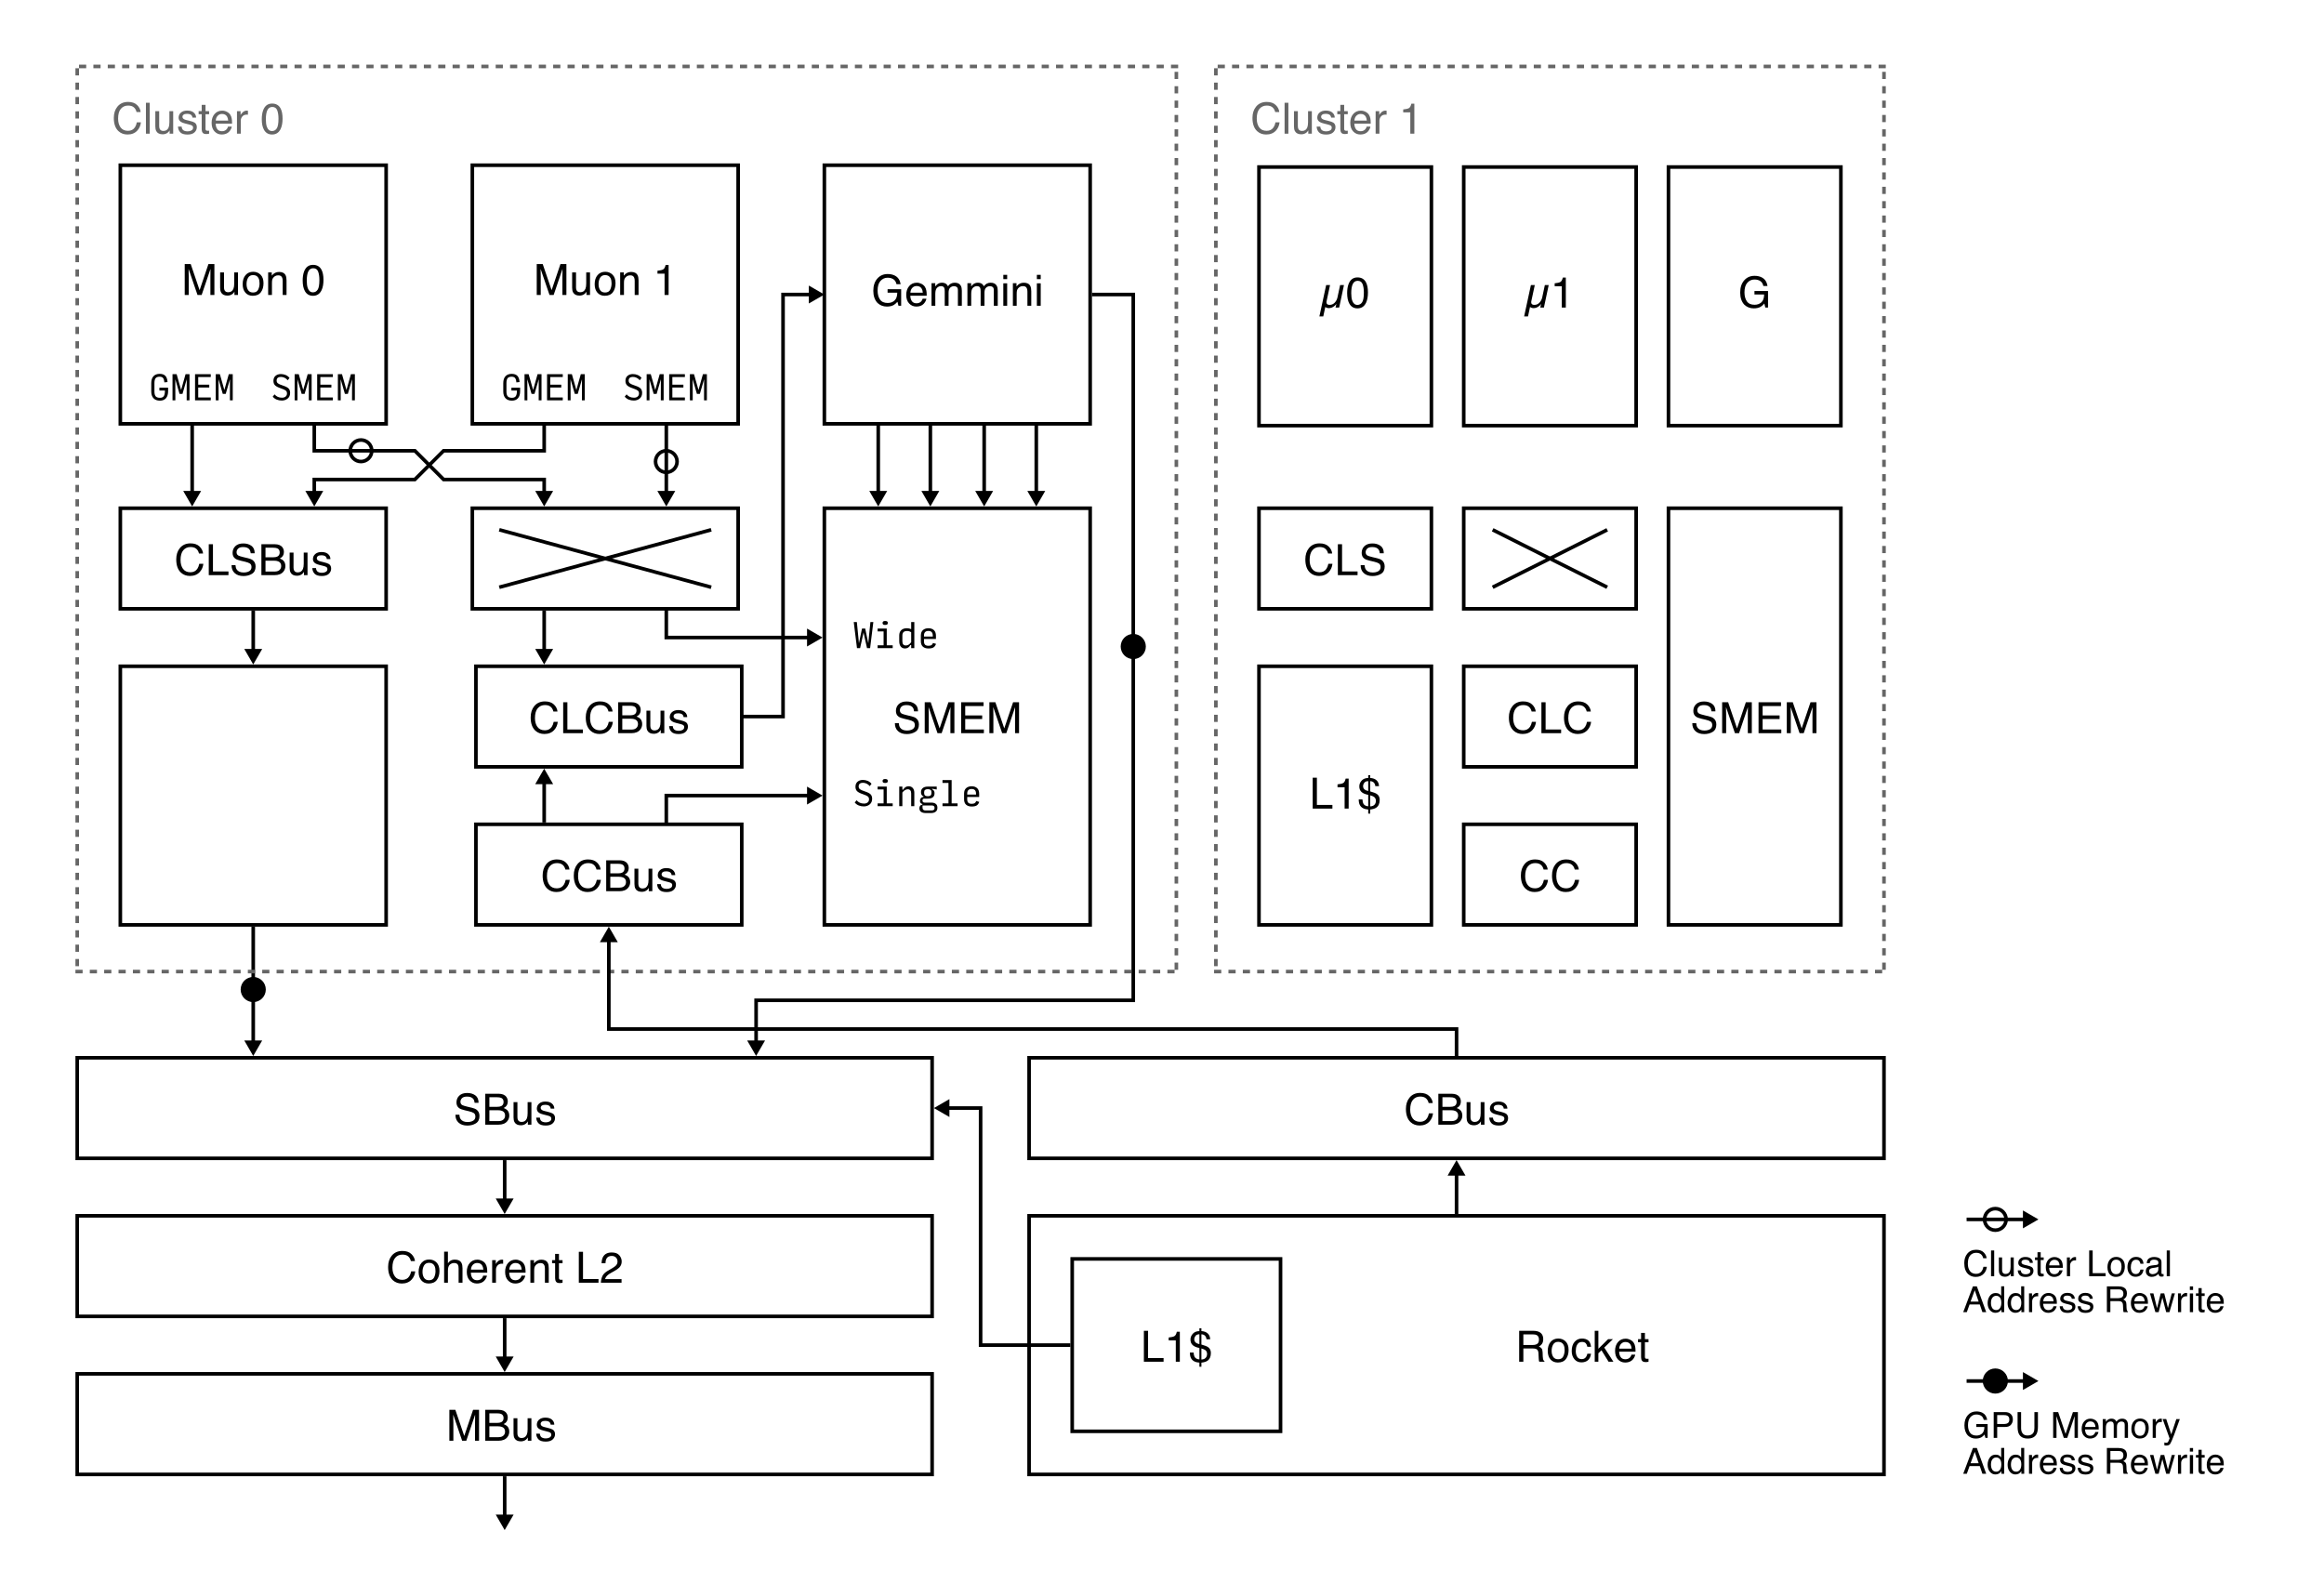<?xml version="1.0" encoding="UTF-8"?>
<svg id="Layer_1" data-name="Layer 1" xmlns="http://www.w3.org/2000/svg" viewBox="0 0 647 437">
  <defs>
    <style>
      .cls-1 {
        fill: #666;
      }

      .cls-2 {
        fill: none;
      }

      .cls-2, .cls-3 {
        stroke: #000;
        stroke-miterlimit: 10;
      }
    </style>
  </defs>
  <rect class="cls-2" x="33.5" y="46" width="74" height="72"/>
  <rect class="cls-2" x="33.5" y="141.5" width="74" height="28"/>
  <rect class="cls-2" x="131.5" y="141.5" width="74" height="28"/>
  <g>
    <path d="M51.425,73.52h1.67l2.475,7.277,2.458-7.277h1.659v8.607h-1.113v-5.08c0-.176.004-.467.012-.873s.012-.842.012-1.307l-2.458,7.26h-1.155l-2.481-7.26v.264c0,.211.006.531.018.963s.018.75.018.953v5.08h-1.113v-8.607Z"/>
    <path d="M62.364,75.852v4.166c0,.32.049.582.148.785.183.375.523.562,1.021.562.715,0,1.202-.328,1.461-.984.141-.352.211-.834.211-1.447v-3.082h1.055v6.275h-.996l.012-.926c-.134.238-.301.439-.5.604-.395.328-.874.492-1.437.492-.878,0-1.476-.299-1.794-.896-.172-.32-.259-.748-.259-1.283v-4.266h1.078Z"/>
    <path d="M72.53,76.478c.555.538.832,1.331.832,2.376,0,1.012-.245,1.847-.733,2.506-.488.66-1.247.99-2.274.99-.857,0-1.538-.292-2.042-.875-.504-.584-.756-1.367-.756-2.352,0-1.053.266-1.893.797-2.518.532-.623,1.245-.936,2.141-.936.803,0,1.482.27,2.037.808ZM71.875,80.648c.257-.529.385-1.117.385-1.766,0-.584-.093-1.061-.278-1.428-.293-.577-.799-.865-1.518-.865-.638,0-1.101.245-1.391.736-.29.492-.435,1.086-.435,1.779,0,.668.145,1.224.435,1.668.29.445.749.668,1.379.668.691,0,1.166-.265,1.422-.793Z"/>
    <path d="M74.657,75.852h1.002v.891c.297-.367.611-.631.943-.791s.701-.24,1.107-.24c.891,0,1.492.311,1.805.932.172.34.258.826.258,1.459v4.025h-1.072v-3.955c0-.383-.057-.691-.17-.926-.188-.391-.527-.586-1.02-.586-.25,0-.455.025-.615.076-.289.086-.543.258-.762.516-.176.207-.29.42-.343.641s-.079.537-.079.947v3.287h-1.055v-6.275Z"/>
    <path d="M89.493,75.078c.375.691.562,1.639.562,2.842,0,1.141-.17,2.084-.51,2.83-.492,1.07-1.297,1.605-2.414,1.605-1.008,0-1.758-.438-2.25-1.312-.41-.73-.615-1.711-.615-2.941,0-.953.123-1.771.369-2.455.461-1.273,1.295-1.91,2.502-1.91,1.086,0,1.871.447,2.355,1.342ZM88.432,80.668c.325-.484.487-1.387.487-2.707,0-.953-.118-1.738-.352-2.354-.235-.615-.691-.922-1.368-.922-.622,0-1.077.291-1.364.875-.288.584-.432,1.445-.432,2.582,0,.855.092,1.543.276,2.062.282.793.763,1.189,1.444,1.189.548,0,.984-.242,1.309-.727Z"/>
  </g>
  <g>
    <path d="M55.544,152.146c.594.574.925,1.227.99,1.957h-1.137c-.126-.555-.379-.994-.757-1.318s-.908-.486-1.591-.486c-.833,0-1.505.297-2.017.895-.512.596-.768,1.51-.768,2.74,0,1.01.231,1.827.693,2.455.462.627,1.152.941,2.069.941.844,0,1.487-.33,1.928-.99.234-.348.409-.805.524-1.371h1.137c-.101.906-.433,1.666-.996,2.279-.676.738-1.587,1.107-2.734,1.107-.989,0-1.819-.303-2.491-.909-.884-.802-1.326-2.038-1.326-3.712,0-1.27.332-2.312.996-3.125.718-.883,1.708-1.324,2.971-1.324,1.077,0,1.913.287,2.508.861Z"/>
    <path d="M58.122,151.52h1.166v7.582h4.318v1.025h-5.484v-8.607Z"/>
    <path d="M65.558,157.35c.026.488.137.885.333,1.189.373.57,1.029.855,1.97.855.421,0,.805-.062,1.151-.188.67-.242,1.005-.676,1.005-1.301,0-.469-.142-.803-.426-1.002-.288-.195-.738-.365-1.351-.51l-1.129-.264c-.738-.172-1.26-.361-1.566-.568-.53-.359-.795-.896-.795-1.611,0-.773.26-1.408.781-1.904.521-.496,1.258-.744,2.212-.744.878,0,1.624.217,2.238.652s.921,1.133.921,2.09h-1.096c-.056-.461-.176-.814-.359-1.061-.341-.449-.919-.674-1.736-.674-.659,0-1.133.145-1.421.434-.289.289-.433.625-.433,1.008,0,.422.17.73.511.926.224.125.729.281,1.516.469l1.169.275c.564.133.999.314,1.306.545.53.402.795.986.795,1.752,0,.953-.338,1.635-1.014,2.045s-1.462.615-2.357.615c-1.044,0-1.861-.273-2.451-.82-.591-.543-.88-1.279-.869-2.209h1.096Z"/>
    <path d="M72.771,151.52h3.722c1.014,0,1.736.301,2.165.902.251.355.377.766.377,1.23,0,.543-.154.988-.463,1.336-.16.184-.391.352-.691.504.441.168.771.357.99.568.387.375.58.893.58,1.553,0,.555-.175,1.057-.525,1.506-.522.672-1.354,1.008-2.494,1.008h-3.661v-8.607ZM76.057,155.158c.497,0,.884-.068,1.16-.205.434-.215.651-.602.651-1.16,0-.562-.231-.941-.693-1.137-.26-.109-.647-.164-1.16-.164h-2.102v2.666h2.144ZM76.451,159.131c.722,0,1.236-.207,1.543-.621.193-.262.29-.578.29-.949,0-.625-.282-1.051-.846-1.277-.3-.121-.696-.182-1.189-.182h-2.336v3.029h2.538Z"/>
    <path d="M81.718,153.852v4.166c0,.32.049.582.148.785.183.375.523.562,1.021.562.715,0,1.202-.328,1.461-.984.141-.352.211-.834.211-1.447v-3.082h1.055v6.275h-.996l.012-.926c-.134.238-.301.439-.5.604-.395.328-.874.492-1.437.492-.878,0-1.476-.299-1.794-.896-.172-.32-.259-.748-.259-1.283v-4.266h1.078Z"/>
    <path d="M87.964,158.158c.032.352.122.621.269.809.271.34.742.51,1.412.51.398,0,.749-.086,1.052-.256s.455-.432.455-.787c0-.27-.121-.475-.363-.615-.155-.086-.46-.186-.917-.299l-.852-.211c-.544-.133-.945-.281-1.203-.445-.46-.285-.691-.68-.691-1.184,0-.594.217-1.074.65-1.441.433-.367,1.016-.551,1.749-.551.958,0,1.649.277,2.072.832.265.352.394.73.386,1.137h-.996c-.02-.237-.106-.453-.258-.647-.248-.275-.678-.413-1.29-.413-.408,0-.717.075-.927.227-.21.152-.315.354-.315.602,0,.273.138.49.414.654.159.098.394.184.704.258l.71.17c.772.184,1.29.361,1.552.533.41.27.615.693.615,1.271,0,.559-.215,1.041-.644,1.447-.429.406-1.083.609-1.961.609-.945,0-1.614-.213-2.008-.637s-.604-.947-.632-1.572h1.014Z"/>
  </g>
  <rect class="cls-2" x="132.5" y="185.5" width="74" height="28"/>
  <rect class="cls-2" x="132.5" y="229.5" width="74" height="28"/>
  <g>
    <path d="M154.213,196.146c.594.574.925,1.227.99,1.957h-1.137c-.126-.555-.379-.994-.757-1.318s-.908-.486-1.591-.486c-.833,0-1.505.297-2.017.895-.512.596-.768,1.51-.768,2.74,0,1.01.231,1.827.693,2.455.462.627,1.152.941,2.069.941.844,0,1.487-.33,1.928-.99.234-.348.409-.805.524-1.371h1.137c-.101.906-.433,1.666-.996,2.279-.676.738-1.587,1.107-2.734,1.107-.989,0-1.819-.303-2.491-.909-.884-.802-1.326-2.038-1.326-3.712,0-1.27.332-2.312.996-3.125.718-.883,1.708-1.324,2.971-1.324,1.077,0,1.913.287,2.508.861Z"/>
    <path d="M156.791,195.52h1.166v7.582h4.318v1.025h-5.484v-8.607Z"/>
    <path d="M169.553,196.146c.594.574.925,1.227.99,1.957h-1.137c-.126-.555-.379-.994-.757-1.318s-.908-.486-1.591-.486c-.833,0-1.505.297-2.017.895-.512.596-.768,1.51-.768,2.74,0,1.01.231,1.827.693,2.455.462.627,1.152.941,2.069.941.844,0,1.487-.33,1.928-.99.234-.348.409-.805.524-1.371h1.137c-.101.906-.433,1.666-.996,2.279-.676.738-1.587,1.107-2.734,1.107-.989,0-1.819-.303-2.491-.909-.884-.802-1.326-2.038-1.326-3.712,0-1.27.332-2.312.996-3.125.718-.883,1.708-1.324,2.971-1.324,1.077,0,1.913.287,2.508.861Z"/>
    <path d="M172.102,195.52h3.722c1.014,0,1.736.301,2.165.902.251.355.377.766.377,1.23,0,.543-.154.988-.463,1.336-.16.184-.391.352-.691.504.441.168.771.357.99.568.387.375.58.893.58,1.553,0,.555-.175,1.057-.525,1.506-.522.672-1.354,1.008-2.494,1.008h-3.661v-8.607ZM175.388,199.158c.497,0,.884-.068,1.16-.205.434-.215.651-.602.651-1.16,0-.562-.231-.941-.693-1.137-.26-.109-.647-.164-1.16-.164h-2.102v2.666h2.144ZM175.782,203.131c.722,0,1.236-.207,1.543-.621.193-.262.29-.578.29-.949,0-.625-.282-1.051-.846-1.277-.3-.121-.696-.182-1.189-.182h-2.336v3.029h2.538Z"/>
    <path d="M181.049,197.852v4.166c0,.32.049.582.148.785.183.375.523.562,1.021.562.715,0,1.202-.328,1.461-.984.141-.352.211-.834.211-1.447v-3.082h1.055v6.275h-.996l.012-.926c-.134.238-.301.439-.5.604-.395.328-.874.492-1.437.492-.878,0-1.476-.299-1.794-.896-.172-.32-.259-.748-.259-1.283v-4.266h1.078Z"/>
    <path d="M187.295,202.158c.032.352.122.621.269.809.271.34.742.51,1.412.51.398,0,.749-.086,1.052-.256s.455-.432.455-.787c0-.27-.121-.475-.363-.615-.155-.086-.46-.186-.917-.299l-.852-.211c-.544-.133-.945-.281-1.203-.445-.46-.285-.691-.68-.691-1.184,0-.594.217-1.074.65-1.441.433-.367,1.016-.551,1.749-.551.958,0,1.649.277,2.072.832.265.352.394.73.386,1.137h-.996c-.02-.237-.106-.453-.258-.647-.248-.275-.678-.413-1.29-.413-.408,0-.717.075-.927.227-.21.152-.315.354-.315.602,0,.273.138.49.414.654.159.098.394.184.704.258l.71.17c.772.184,1.29.361,1.552.533.41.27.615.693.615,1.271,0,.559-.215,1.041-.644,1.447-.429.406-1.083.609-1.961.609-.945,0-1.614-.213-2.008-.637s-.604-.947-.632-1.572h1.014Z"/>
  </g>
  <g>
    <path d="M157.55,240.146c.594.574.925,1.227.99,1.957h-1.137c-.126-.555-.379-.994-.757-1.318s-.908-.486-1.591-.486c-.833,0-1.505.297-2.017.895-.512.596-.768,1.51-.768,2.74,0,1.01.231,1.827.693,2.455.462.627,1.152.941,2.069.941.844,0,1.487-.33,1.928-.99.234-.348.409-.805.524-1.371h1.137c-.101.906-.433,1.666-.996,2.279-.676.738-1.587,1.107-2.734,1.107-.989,0-1.819-.303-2.491-.909-.884-.802-1.326-2.038-1.326-3.712,0-1.27.332-2.312.996-3.125.718-.883,1.708-1.324,2.971-1.324,1.077,0,1.913.287,2.508.861Z"/>
    <path d="M166.216,240.146c.594.574.925,1.227.99,1.957h-1.137c-.126-.555-.379-.994-.757-1.318s-.908-.486-1.591-.486c-.833,0-1.505.297-2.017.895-.512.596-.768,1.51-.768,2.74,0,1.01.231,1.827.693,2.455.462.627,1.152.941,2.069.941.844,0,1.487-.33,1.928-.99.234-.348.409-.805.524-1.371h1.137c-.101.906-.433,1.666-.996,2.279-.676.738-1.587,1.107-2.734,1.107-.989,0-1.819-.303-2.491-.909-.884-.802-1.326-2.038-1.326-3.712,0-1.27.332-2.312.996-3.125.718-.883,1.708-1.324,2.971-1.324,1.077,0,1.913.287,2.508.861Z"/>
    <path d="M168.765,239.52h3.722c1.014,0,1.736.301,2.165.902.251.355.377.766.377,1.23,0,.543-.154.988-.463,1.336-.16.184-.391.352-.691.504.441.168.771.357.99.568.387.375.58.893.58,1.553,0,.555-.175,1.057-.525,1.506-.522.672-1.354,1.008-2.494,1.008h-3.661v-8.607ZM172.051,243.158c.497,0,.884-.068,1.16-.205.434-.215.651-.602.651-1.16,0-.562-.231-.941-.693-1.137-.26-.109-.647-.164-1.16-.164h-2.102v2.666h2.144ZM172.445,247.131c.722,0,1.236-.207,1.543-.621.193-.262.29-.578.29-.949,0-.625-.282-1.051-.846-1.277-.3-.121-.696-.182-1.189-.182h-2.336v3.029h2.538Z"/>
    <path d="M177.712,241.852v4.166c0,.32.049.582.148.785.183.375.523.562,1.021.562.715,0,1.202-.328,1.461-.984.141-.352.211-.834.211-1.447v-3.082h1.055v6.275h-.996l.012-.926c-.134.238-.301.439-.5.604-.395.328-.874.492-1.437.492-.878,0-1.476-.299-1.794-.896-.172-.32-.259-.748-.259-1.283v-4.266h1.078Z"/>
    <path d="M183.958,246.158c.032.352.122.621.269.809.271.34.742.51,1.412.51.398,0,.749-.086,1.052-.256s.455-.432.455-.787c0-.27-.121-.475-.363-.615-.155-.086-.46-.186-.917-.299l-.852-.211c-.544-.133-.945-.281-1.203-.445-.46-.285-.691-.68-.691-1.184,0-.594.217-1.074.65-1.441.433-.367,1.016-.551,1.749-.551.958,0,1.649.277,2.072.832.265.352.394.73.386,1.137h-.996c-.02-.237-.106-.453-.258-.647-.248-.275-.678-.413-1.29-.413-.408,0-.717.075-.927.227-.21.152-.315.354-.315.602,0,.273.138.49.414.654.159.098.394.184.704.258l.71.17c.772.184,1.29.361,1.552.533.41.27.615.693.615,1.271,0,.559-.215,1.041-.644,1.447-.429.406-1.083.609-1.961.609-.945,0-1.614-.213-2.008-.637s-.604-.947-.632-1.572h1.014Z"/>
  </g>
  <rect class="cls-2" x="33.5" y="185.5" width="74" height="72"/>
  <rect class="cls-2" x="298.5" y="350.5" width="58" height="48"/>
  <g>
    <path d="M318.456,370.52h1.166v7.582h4.318v1.025h-5.484v-8.607Z"/>
    <path d="M325.364,373.186v-.809c.762-.074,1.293-.199,1.594-.373s.525-.584.674-1.232h.832v8.355h-1.125v-5.941h-1.975Z"/>
    <path d="M332.082,371.328c.436-.477,1.046-.719,1.831-.727v-.779h.557v.768c.777.055,1.374.283,1.79.686.416.404.634.938.653,1.6h-1.025c-.027-.297-.107-.553-.24-.768-.246-.395-.639-.602-1.178-.621v2.854c.906.254,1.521.492,1.846.715.527.367.791.91.791,1.629,0,1.039-.338,1.777-1.014,2.215-.375.242-.916.402-1.623.48v1.137h-.557v-1.137c-1.137-.074-1.908-.477-2.314-1.207-.223-.395-.334-.928-.334-1.6h1.037c.031.535.116.926.254,1.172.244.441.696.689,1.357.744v-3.193c-.848-.16-1.474-.428-1.878-.803s-.606-.895-.606-1.559c0-.594.218-1.129.653-1.605ZM332.87,373.771c.258.219.605.371,1.043.457v-2.754c-.516.02-.883.176-1.102.469-.218.293-.328.6-.328.92,0,.387.129.689.387.908ZM335.853,377.785c.133-.234.199-.506.199-.814,0-.488-.18-.859-.539-1.113-.207-.148-.555-.289-1.043-.422v3.082c.668-.031,1.129-.275,1.383-.732Z"/>
  </g>
  <g>
    <path d="M44.52,111.545c-.782,0-1.379-.225-1.791-.673s-.618-1.076-.618-1.882v-2.31c0-.836.203-1.477.609-1.922.406-.446.988-.669,1.746-.669.697,0,1.223.187,1.577.56s.553.947.596,1.723l-.882.091c-.042-.575-.164-.983-.364-1.223-.2-.239-.515-.359-.945-.359-.527,0-.902.137-1.123.409s-.332.733-.332,1.382v2.327c0,.631.118,1.081.354,1.351s.63.404,1.182.404c.503,0,.86-.154,1.073-.462.212-.308.318-.826.318-1.557h-1.545v-.791h2.427v.955c0,.849-.196,1.501-.586,1.959-.391.458-.956.687-1.695.687Z"/>
    <path d="M49.983,109.663l-1.182-4.082.019,5.873h-.791v-7.273h1.146l1.245,4.4,1.237-4.4h1.1v7.273h-.791l.018-5.873-1.182,4.082h-.818Z"/>
    <path d="M54.301,111.454v-7.273h4.373v.791h-3.491v2.128h3.073v.791h-3.073v2.772h3.491v.791h-4.373Z"/>
    <path d="M62.019,109.663l-1.182-4.082.019,5.873h-.791v-7.273h1.146l1.245,4.4,1.237-4.4h1.1v7.273h-.791l.018-5.873-1.182,4.082h-.818Z"/>
  </g>
  <g>
    <path d="M78.465,111.518c-.491,0-.955-.083-1.391-.25-.436-.167-.821-.444-1.154-.832l.518-.637c.26.31.562.541.904.696.343.154.732.231,1.168.231.418,0,.754-.105,1.009-.318.254-.212.381-.503.381-.872,0-.34-.11-.602-.332-.787-.221-.185-.662-.389-1.323-.613-.806-.267-1.361-.55-1.664-.85-.303-.301-.455-.714-.455-1.241,0-.612.195-1.082.586-1.409.391-.327.886-.491,1.486-.491.455,0,.891.085,1.309.255.418.17.782.442,1.091.818l-.491.654c-.255-.31-.55-.542-.887-.7-.336-.157-.677-.236-1.022-.236-.364,0-.652.084-.864.25-.212.167-.318.426-.318.777,0,.321.115.574.345.759.23.186.697.393,1.4.623.77.249,1.297.52,1.582.813.285.294.427.702.427,1.223,0,.686-.228,1.213-.682,1.582-.454.37-.997.555-1.627.555Z"/>
    <path d="M83.983,109.663l-1.182-4.082.019,5.873h-.791v-7.273h1.146l1.245,4.4,1.237-4.4h1.1v7.273h-.791l.018-5.873-1.182,4.082h-.818Z"/>
    <path d="M88.301,111.454v-7.273h4.373v.791h-3.491v2.128h3.073v.791h-3.073v2.772h3.491v.791h-4.373Z"/>
    <path d="M96.019,109.663l-1.182-4.082.019,5.873h-.791v-7.273h1.146l1.245,4.4,1.237-4.4h1.1v7.273h-.791l.018-5.873-1.182,4.082h-.818Z"/>
  </g>
  <rect class="cls-2" x="131.5" y="46" width="74" height="72"/>
  <rect class="cls-2" x="229.5" y="46" width="74" height="72"/>
  <g>
    <path d="M149.425,73.52h1.67l2.475,7.277,2.458-7.277h1.659v8.607h-1.113v-5.08c0-.176.004-.467.012-.873s.012-.842.012-1.307l-2.458,7.26h-1.155l-2.481-7.26v.264c0,.211.006.531.018.963s.018.75.018.953v5.08h-1.113v-8.607Z"/>
    <path d="M160.364,75.852v4.166c0,.32.049.582.148.785.183.375.523.562,1.021.562.715,0,1.202-.328,1.461-.984.141-.352.211-.834.211-1.447v-3.082h1.055v6.275h-.996l.012-.926c-.134.238-.301.439-.5.604-.395.328-.874.492-1.437.492-.878,0-1.476-.299-1.794-.896-.172-.32-.259-.748-.259-1.283v-4.266h1.078Z"/>
    <path d="M170.53,76.478c.555.538.832,1.331.832,2.376,0,1.012-.245,1.847-.733,2.506-.488.66-1.247.99-2.274.99-.857,0-1.538-.292-2.042-.875-.504-.584-.756-1.367-.756-2.352,0-1.053.266-1.893.797-2.518.532-.623,1.245-.936,2.141-.936.803,0,1.482.27,2.037.808ZM169.875,80.648c.257-.529.385-1.117.385-1.766,0-.584-.093-1.061-.278-1.428-.293-.577-.799-.865-1.518-.865-.638,0-1.101.245-1.391.736-.29.492-.435,1.086-.435,1.779,0,.668.145,1.224.435,1.668.29.445.749.668,1.379.668.691,0,1.166-.265,1.422-.793Z"/>
    <path d="M172.657,75.852h1.002v.891c.297-.367.611-.631.943-.791s.701-.24,1.107-.24c.891,0,1.492.311,1.805.932.172.34.258.826.258,1.459v4.025h-1.072v-3.955c0-.383-.057-.691-.17-.926-.188-.391-.527-.586-1.02-.586-.25,0-.455.025-.615.076-.289.086-.543.258-.762.516-.176.207-.29.42-.343.641s-.079.537-.079.947v3.287h-1.055v-6.275Z"/>
    <path d="M183.04,76.186v-.809c.762-.074,1.293-.199,1.594-.373s.525-.584.674-1.232h.832v8.355h-1.125v-5.941h-1.975Z"/>
  </g>
  <g>
    <path d="M249.193,76.766c.843.449,1.359,1.236,1.548,2.361h-1.154c-.138-.629-.423-1.088-.855-1.375s-.978-.43-1.635-.43c-.78,0-1.438.299-1.971.896s-.8,1.488-.8,2.672c0,1.023.22,1.855.66,2.498.44.643,1.158.965,2.153.965.762,0,1.393-.227,1.892-.678s.755-1.18.767-2.188h-2.695v-.967h3.779v4.605h-.75l-.281-1.107c-.388.434-.732.734-1.032.902-.503.289-1.143.434-1.919.434-1.003,0-1.866-.33-2.588-.99-.788-.828-1.182-1.965-1.182-3.41s.385-2.588,1.155-3.439c.731-.812,1.679-1.219,2.841-1.219.797,0,1.486.156,2.067.469Z"/>
    <path d="M256.533,79.023c.416.209.732.48.949.812.21.316.35.686.419,1.107.062.289.093.75.093,1.383h-4.564c.02.639.168,1.15.448,1.536.279.386.711.579,1.296.579.546,0,.982-.184,1.308-.548.182-.212.311-.457.387-.735h1.037c-.027.23-.118.486-.272.77s-.327.516-.517.695c-.318.312-.711.523-1.18.633-.252.062-.537.094-.855.094-.776,0-1.434-.285-1.974-.854-.54-.568-.81-1.363-.81-2.387,0-1.008.271-1.826.815-2.455.543-.629,1.254-.943,2.131-.943.442,0,.872.104,1.287.312ZM256.911,81.488c-.042-.457-.142-.822-.296-1.096-.287-.508-.765-.762-1.435-.762-.48,0-.883.174-1.208.523s-.498.795-.517,1.334h3.457Z"/>
    <path d="M259.331,78.852h1.043v.891c.25-.309.477-.533.68-.674.348-.238.742-.357,1.184-.357.5,0,.902.123,1.207.369.172.141.328.348.469.621.234-.336.51-.586.826-.748s.672-.242,1.066-.242c.844,0,1.418.305,1.723.914.164.328.246.77.246,1.324v4.178h-1.096v-4.359c0-.418-.104-.705-.313-.861s-.464-.234-.765-.234c-.414,0-.771.139-1.069.416s-.448.74-.448,1.389v3.65h-1.072v-4.096c0-.426-.051-.736-.152-.932-.16-.293-.459-.439-.896-.439-.398,0-.761.154-1.087.463s-.489.867-.489,1.676v3.328h-1.055v-6.275Z"/>
    <path d="M269.327,78.852h1.043v.891c.25-.309.477-.533.68-.674.348-.238.742-.357,1.184-.357.5,0,.902.123,1.207.369.172.141.328.348.469.621.234-.336.51-.586.826-.748s.672-.242,1.066-.242c.844,0,1.418.305,1.723.914.164.328.246.77.246,1.324v4.178h-1.096v-4.359c0-.418-.104-.705-.313-.861s-.464-.234-.765-.234c-.414,0-.771.139-1.069.416s-.448.74-.448,1.389v3.65h-1.072v-4.096c0-.426-.051-.736-.152-.932-.16-.293-.459-.439-.896-.439-.398,0-.761.154-1.087.463s-.489.867-.489,1.676v3.328h-1.055v-6.275Z"/>
    <path d="M279.323,76.52h1.072v1.195h-1.072v-1.195ZM279.323,78.881h1.072v6.246h-1.072v-6.246Z"/>
    <path d="M281.989,78.852h1.002v.891c.297-.367.611-.631.943-.791s.701-.24,1.107-.24c.891,0,1.492.311,1.805.932.172.34.258.826.258,1.459v4.025h-1.072v-3.955c0-.383-.057-.691-.17-.926-.188-.391-.527-.586-1.02-.586-.25,0-.455.025-.615.076-.289.086-.543.258-.762.516-.176.207-.29.42-.343.641s-.079.537-.079.947v3.287h-1.055v-6.275Z"/>
    <path d="M288.663,76.52h1.072v1.195h-1.072v-1.195ZM288.663,78.881h1.072v6.246h-1.072v-6.246Z"/>
  </g>
  <rect class="cls-2" x="350.5" y="46.5" width="48" height="72"/>
  <g>
    <path d="M370.285,79.363l-.953,4.434c-.016.066-.026.123-.032.172s-.009.104-.009.162c0,.189.037.339.11.449.135.201.391.303.766.303.561,0,1.036-.209,1.424-.625s.643-.904.763-1.463l.733-3.432h1.073l-1.333,6.264h-1.013l.244-1.052c-.085.171-.266.376-.544.613-.475.401-1.002.603-1.581.603-.182,0-.367-.033-.556-.1-.189-.066-.328-.143-.417-.229l-.563,2.637h-1.079l1.887-8.736h1.08Z"/>
    <path d="M380.274,78.578c.375.691.562,1.639.562,2.842,0,1.141-.17,2.084-.51,2.83-.492,1.07-1.297,1.605-2.414,1.605-1.008,0-1.758-.438-2.25-1.312-.41-.73-.615-1.711-.615-2.941,0-.953.123-1.771.369-2.455.461-1.273,1.295-1.91,2.502-1.91,1.086,0,1.871.447,2.355,1.342ZM379.213,84.168c.325-.484.487-1.387.487-2.707,0-.953-.118-1.738-.352-2.354-.235-.615-.691-.922-1.368-.922-.622,0-1.077.291-1.364.875-.288.584-.432,1.445-.432,2.582,0,.855.092,1.543.276,2.062.282.793.763,1.189,1.444,1.189.548,0,.984-.242,1.309-.727Z"/>
  </g>
  <rect class="cls-2" x="407.5" y="46.5" width="48" height="72"/>
  <g>
    <path d="M427.285,79.363l-.953,4.434c-.016.066-.026.123-.032.172s-.009.104-.009.162c0,.189.037.339.11.449.135.201.391.303.766.303.561,0,1.036-.209,1.424-.625s.643-.904.763-1.463l.733-3.432h1.073l-1.333,6.264h-1.013l.244-1.052c-.085.171-.266.376-.544.613-.475.401-1.002.603-1.581.603-.182,0-.367-.033-.556-.1-.189-.066-.328-.143-.417-.229l-.563,2.637h-1.079l1.887-8.736h1.08Z"/>
    <path d="M432.821,79.686v-.809c.762-.074,1.293-.199,1.594-.373s.525-.584.674-1.232h.832v8.355h-1.125v-5.941h-1.975Z"/>
  </g>
  <rect class="cls-2" x="464.5" y="46.5" width="48" height="72"/>
  <path d="M490.529,77.266c.844.449,1.359,1.236,1.548,2.361h-1.154c-.138-.629-.423-1.088-.854-1.375-.433-.287-.978-.43-1.636-.43-.78,0-1.438.299-1.971.896-.534.598-.801,1.488-.801,2.672,0,1.023.221,1.855.66,2.498.44.643,1.158.965,2.153.965.762,0,1.393-.227,1.893-.678.499-.451.755-1.18.767-2.188h-2.695v-.967h3.779v4.605h-.75l-.281-1.107c-.388.434-.731.734-1.031.902-.504.289-1.144.434-1.92.434-1.003,0-1.865-.33-2.588-.99-.787-.828-1.182-1.965-1.182-3.41s.385-2.588,1.155-3.439c.731-.812,1.679-1.219,2.841-1.219.797,0,1.486.156,2.067.469Z"/>
  <rect class="cls-2" x="229.5" y="141.5" width="74" height="116"/>
  <g>
    <path d="M250.229,201.35c.026.488.137.885.333,1.189.373.57,1.029.855,1.97.855.421,0,.805-.062,1.151-.188.67-.242,1.005-.676,1.005-1.301,0-.469-.142-.803-.426-1.002-.288-.195-.738-.365-1.351-.51l-1.129-.264c-.738-.172-1.26-.361-1.566-.568-.53-.359-.795-.896-.795-1.611,0-.773.26-1.408.781-1.904.521-.496,1.258-.744,2.212-.744.878,0,1.624.217,2.238.652s.921,1.133.921,2.09h-1.096c-.056-.461-.176-.814-.359-1.061-.341-.449-.919-.674-1.736-.674-.659,0-1.133.145-1.421.434-.289.289-.433.625-.433,1.008,0,.422.17.73.511.926.224.125.729.281,1.516.469l1.169.275c.564.133.999.314,1.306.545.53.402.795.986.795,1.752,0,.953-.338,1.635-1.014,2.045s-1.462.615-2.357.615c-1.044,0-1.861-.273-2.451-.82-.591-.543-.88-1.279-.869-2.209h1.096Z"/>
    <path d="M257.441,195.52h1.67l2.475,7.277,2.458-7.277h1.659v8.607h-1.113v-5.08c0-.176.004-.467.012-.873s.012-.842.012-1.307l-2.458,7.26h-1.155l-2.481-7.26v.264c0,.211.006.531.018.963s.018.75.018.953v5.08h-1.113v-8.607Z"/>
    <path d="M267.578,195.52h6.246v1.055h-5.109v2.613h4.723v.996h-4.723v2.918h5.197v1.025h-6.334v-8.607Z"/>
    <path d="M275.441,195.52h1.67l2.475,7.277,2.458-7.277h1.659v8.607h-1.113v-5.08c0-.176.004-.467.012-.873s.012-.842.012-1.307l-2.458,7.26h-1.155l-2.481-7.26v.264c0,.211.006.531.018.963s.018.75.018.953v5.08h-1.113v-8.607Z"/>
  </g>
  <g>
    <path d="M142.52,111.545c-.782,0-1.379-.225-1.791-.673s-.618-1.076-.618-1.882v-2.31c0-.836.203-1.477.609-1.922.406-.446.988-.669,1.746-.669.697,0,1.223.187,1.577.56s.553.947.596,1.723l-.882.091c-.042-.575-.164-.983-.364-1.223-.2-.239-.515-.359-.945-.359-.527,0-.902.137-1.123.409s-.332.733-.332,1.382v2.327c0,.631.118,1.081.354,1.351s.63.404,1.182.404c.503,0,.86-.154,1.073-.462.212-.308.318-.826.318-1.557h-1.545v-.791h2.427v.955c0,.849-.196,1.501-.586,1.959-.391.458-.956.687-1.695.687Z"/>
    <path d="M147.983,109.663l-1.182-4.082.019,5.873h-.791v-7.273h1.146l1.245,4.4,1.237-4.4h1.1v7.273h-.791l.018-5.873-1.182,4.082h-.818Z"/>
    <path d="M152.301,111.454v-7.273h4.373v.791h-3.491v2.128h3.073v.791h-3.073v2.772h3.491v.791h-4.373Z"/>
    <path d="M160.019,109.663l-1.182-4.082.019,5.873h-.791v-7.273h1.146l1.245,4.4,1.237-4.4h1.1v7.273h-.791l.018-5.873-1.182,4.082h-.818Z"/>
  </g>
  <g>
    <path d="M176.465,111.518c-.491,0-.955-.083-1.391-.25-.436-.167-.821-.444-1.154-.832l.518-.637c.26.31.562.541.904.696.343.154.732.231,1.168.231.418,0,.754-.105,1.009-.318.254-.212.381-.503.381-.872,0-.34-.11-.602-.332-.787-.221-.185-.662-.389-1.323-.613-.806-.267-1.361-.55-1.664-.85-.303-.301-.455-.714-.455-1.241,0-.612.195-1.082.586-1.409.391-.327.886-.491,1.486-.491.455,0,.891.085,1.309.255.418.17.782.442,1.091.818l-.491.654c-.255-.31-.55-.542-.887-.7-.336-.157-.677-.236-1.022-.236-.364,0-.652.084-.864.25-.212.167-.318.426-.318.777,0,.321.115.574.345.759.23.186.697.393,1.4.623.77.249,1.297.52,1.582.813.285.294.427.702.427,1.223,0,.686-.228,1.213-.682,1.582-.454.37-.997.555-1.627.555Z"/>
    <path d="M181.983,109.663l-1.182-4.082.019,5.873h-.791v-7.273h1.146l1.245,4.4,1.237-4.4h1.1v7.273h-.791l.018-5.873-1.182,4.082h-.818Z"/>
    <path d="M186.301,111.454v-7.273h4.373v.791h-3.491v2.128h3.073v.791h-3.073v2.772h3.491v.791h-4.373Z"/>
    <path d="M194.019,109.663l-1.182-4.082.019,5.873h-.791v-7.273h1.146l1.245,4.4,1.237-4.4h1.1v7.273h-.791l.018-5.873-1.182,4.082h-.818Z"/>
  </g>
  <g>
    <path d="M241.374,180.454l-.963-4.364-.955,4.364h-.873l-.9-7.273h.864l.582,5.919.855-4.101h.891l.854,4.101.591-5.919h.818l-.9,7.273h-.864Z"/>
    <path d="M244.328,180.454v-.791h1.664v-3.873h-1.664v-.791h2.545v4.664h1.654v.791h-4.2ZM246.437,173.99c-.218,0-.394-.036-.527-.109-.133-.072-.2-.206-.2-.399v-.063c0-.2.066-.338.2-.414s.309-.113.527-.113.394.037.527.113.2.214.2.414v.063c0,.193-.068.327-.205.399-.136.073-.311.109-.523.109Z"/>
    <path d="M253.419,179.608c-.133.297-.329.527-.586.69-.258.164-.55.246-.877.246-.509,0-.904-.179-1.186-.536-.282-.358-.423-.854-.423-1.491v-1.591c0-.637.188-1.132.563-1.486s.903-.532,1.582-.532c.194,0,.392.022.595.068s.398.107.586.187v-1.982h.873v7.273h-.873v-.846h-.254ZM252.201,179.708c.279,0,.538-.075.777-.227.239-.151.471-.382.695-.691v-2.754c-.17-.122-.35-.211-.541-.269s-.396-.087-.613-.087c-.443,0-.77.104-.982.31-.212.206-.318.524-.318.954v1.592c0,.399.082.695.246.886.164.191.409.286.736.286Z"/>
    <path d="M260.591,179.263c-.151.449-.383.774-.695.978s-.786.305-1.423.305c-.661,0-1.177-.17-1.55-.509-.373-.34-.559-.84-.559-1.5v-1.592c0-.679.195-1.188.586-1.526.391-.34.898-.51,1.522-.51.63,0,1.137.173,1.518.519.382.346.573.876.573,1.591v.882h-3.327v.637c0,.448.102.77.305.963.203.194.514.291.932.291.394,0,.68-.062.859-.187.179-.124.316-.322.414-.595l.845.254ZM257.237,176.954v.272h2.455v-.19c0-.479-.103-.828-.309-1.046s-.512-.327-.918-.327-.712.106-.918.318-.309.536-.309.973Z"/>
  </g>
  <g>
    <path d="M240.501,224.518c-.491,0-.955-.083-1.391-.25-.436-.166-.821-.443-1.154-.832l.518-.637c.26.311.562.541.904.696.343.154.732.231,1.168.231.418,0,.754-.105,1.009-.318.254-.211.381-.502.381-.872,0-.339-.11-.602-.332-.786-.221-.186-.662-.39-1.323-.614-.806-.267-1.361-.55-1.664-.85-.303-.3-.455-.714-.455-1.241,0-.611.195-1.082.586-1.409.391-.327.886-.491,1.486-.491.455,0,.891.086,1.309.255.418.17.782.442,1.091.818l-.491.654c-.255-.31-.55-.542-.887-.7-.336-.157-.677-.236-1.022-.236-.364,0-.652.084-.864.25-.212.167-.318.426-.318.777,0,.322.115.574.345.76.23.185.697.393,1.4.623.77.248,1.297.52,1.582.812.285.295.427.702.427,1.223,0,.686-.228,1.213-.682,1.582-.454.37-.997.555-1.627.555Z"/>
    <path d="M244.328,224.454v-.791h1.664v-3.872h-1.664v-.791h2.545v4.663h1.654v.791h-4.2ZM246.437,217.99c-.218,0-.394-.036-.527-.109-.133-.072-.2-.205-.2-.399v-.063c0-.2.066-.338.2-.414s.309-.113.527-.113.394.037.527.113.2.214.2.414v.063c0,.194-.068.327-.205.399-.136.073-.311.109-.523.109Z"/>
    <path d="M250.346,224.454v-5.454h.873v.846h.254c.133-.291.332-.521.596-.688.264-.166.559-.25.886-.25.491,0,.879.162,1.164.486.285.324.427.769.427,1.332v3.728h-.873v-3.555c0-.382-.083-.669-.25-.863s-.404-.291-.713-.291c-.255,0-.509.077-.764.231-.255.154-.497.381-.728.678v3.8h-.873Z"/>
    <path d="M260.973,224.899c0,.491-.165.858-.495,1.101-.331.242-.738.363-1.223.363h-1.563c-.509,0-.926-.107-1.25-.323s-.486-.554-.486-1.016c0-.292.073-.523.218-.696.146-.174.352-.271.618-.297v-.19c-.194-.036-.354-.124-.482-.263s-.191-.352-.191-.641c0-.26.077-.491.232-.695.154-.205.408-.323.759-.354v-.172c-.267-.097-.45-.246-.55-.446s-.15-.39-.15-.565v-.256c0-.419.164-.766.491-1.039.328-.273.791-.41,1.391-.41h2.491v.809l-1.3-.219v.174c.218.066.386.193.504.381.118.188.177.377.177.564v.245c0,.418-.151.757-.455,1.014-.303.258-.782.386-1.436.386h-.991c-.151,0-.267.041-.345.123-.079.082-.118.223-.118.423,0,.188.054.329.164.423.109.094.27.141.482.141h1.873c.473,0,.864.112,1.173.336.309.225.463.592.463,1.101ZM257.673,225.645h1.682c.242,0,.441-.053.596-.158.154-.106.231-.29.231-.551,0-.242-.068-.416-.204-.522-.137-.106-.317-.159-.541-.159h-2.609v.627c0,.255.071.445.214.573.142.128.353.19.632.19ZM258.3,221.682c.333,0,.586-.067.759-.201s.259-.35.259-.648v-.283c0-.292-.086-.504-.259-.635s-.426-.196-.759-.196-.586.065-.759.196-.259.343-.259.635v.283c0,.299.086.515.259.648s.426.201.759.201Z"/>
    <path d="M262.391,224.454v-.791h1.664v-5.69h-1.664v-.791h2.546v6.481h1.654v.791h-4.2Z"/>
    <path d="M272.627,223.264c-.151.448-.383.773-.695.977s-.786.305-1.423.305c-.661,0-1.177-.17-1.55-.509-.373-.339-.559-.839-.559-1.5v-1.591c0-.68.195-1.188.586-1.527.391-.34.898-.51,1.522-.51.63,0,1.137.174,1.518.519.382.346.573.876.573,1.591v.882h-3.327v.637c0,.448.102.77.305.964.203.193.514.291.932.291.394,0,.68-.062.859-.188.179-.123.316-.322.414-.595l.845.255ZM269.273,220.954v.272h2.455v-.19c0-.479-.103-.827-.309-1.046-.206-.218-.512-.327-.918-.327s-.712.106-.918.318-.309.536-.309.973Z"/>
  </g>
  <line class="cls-2" x1="139" y1="147.5" x2="198" y2="163.5"/>
  <line class="cls-2" x1="198" y1="147.5" x2="139" y2="163.5"/>
  <g>
    <path d="M127.888,310.35c.026.488.137.885.333,1.189.373.57,1.029.855,1.97.855.421,0,.805-.062,1.151-.188.67-.242,1.005-.676,1.005-1.301,0-.469-.142-.803-.426-1.002-.288-.195-.738-.365-1.351-.51l-1.129-.264c-.738-.172-1.26-.361-1.566-.568-.53-.359-.795-.896-.795-1.611,0-.773.26-1.408.781-1.904.521-.496,1.258-.744,2.212-.744.878,0,1.624.217,2.238.652s.921,1.133.921,2.09h-1.096c-.056-.461-.176-.814-.359-1.061-.341-.449-.919-.674-1.736-.674-.659,0-1.133.145-1.421.434-.289.289-.433.625-.433,1.008,0,.422.17.73.511.926.224.125.729.281,1.516.469l1.169.275c.564.133.999.314,1.306.545.53.402.795.986.795,1.752,0,.953-.338,1.635-1.014,2.045s-1.462.615-2.357.615c-1.044,0-1.861-.273-2.451-.82-.591-.543-.88-1.279-.869-2.209h1.096Z"/>
    <path d="M135.101,304.52h3.722c1.014,0,1.736.301,2.165.902.251.355.377.766.377,1.23,0,.543-.154.988-.463,1.336-.16.184-.391.352-.691.504.441.168.771.357.99.568.387.375.58.893.58,1.553,0,.555-.175,1.057-.525,1.506-.522.672-1.354,1.008-2.494,1.008h-3.661v-8.607ZM138.387,308.158c.497,0,.884-.068,1.16-.205.434-.215.651-.602.651-1.16,0-.562-.231-.941-.693-1.137-.26-.109-.647-.164-1.16-.164h-2.102v2.666h2.144ZM138.781,312.131c.722,0,1.236-.207,1.543-.621.193-.262.29-.578.29-.949,0-.625-.282-1.051-.846-1.277-.3-.121-.696-.182-1.189-.182h-2.336v3.029h2.538Z"/>
    <path d="M144.048,306.852v4.166c0,.32.049.582.148.785.183.375.523.562,1.021.562.715,0,1.202-.328,1.461-.984.141-.352.211-.834.211-1.447v-3.082h1.055v6.275h-.996l.012-.926c-.134.238-.301.439-.5.604-.395.328-.874.492-1.437.492-.878,0-1.476-.299-1.794-.896-.172-.32-.259-.748-.259-1.283v-4.266h1.078Z"/>
    <path d="M150.294,311.158c.032.352.122.621.269.809.271.34.742.51,1.412.51.398,0,.749-.086,1.052-.256s.455-.432.455-.787c0-.27-.121-.475-.363-.615-.155-.086-.46-.186-.917-.299l-.852-.211c-.544-.133-.945-.281-1.203-.445-.46-.285-.691-.68-.691-1.184,0-.594.217-1.074.65-1.441.433-.367,1.016-.551,1.749-.551.958,0,1.649.277,2.072.832.265.352.394.73.386,1.137h-.996c-.02-.237-.106-.453-.258-.647-.248-.275-.678-.413-1.29-.413-.408,0-.717.075-.927.227-.21.152-.315.354-.315.602,0,.273.138.49.414.654.159.098.394.184.704.258l.71.17c.772.184,1.29.361,1.552.533.41.27.615.693.615,1.271,0,.559-.215,1.041-.644,1.447-.429.406-1.083.609-1.961.609-.945,0-1.614-.213-2.008-.637s-.604-.947-.632-1.572h1.014Z"/>
  </g>
  <rect class="cls-2" x="21.5" y="294.5" width="238" height="28"/>
  <g>
    <path d="M114.531,349.146c.594.574.925,1.227.99,1.957h-1.137c-.126-.555-.379-.994-.757-1.318s-.908-.486-1.591-.486c-.833,0-1.505.297-2.017.895-.512.596-.768,1.51-.768,2.74,0,1.01.231,1.827.693,2.455.462.627,1.152.941,2.069.941.844,0,1.487-.33,1.928-.99.234-.348.409-.805.524-1.371h1.137c-.101.906-.433,1.666-.996,2.279-.676.738-1.587,1.107-2.734,1.107-.989,0-1.819-.303-2.491-.909-.884-.802-1.326-2.038-1.326-3.712,0-1.27.332-2.312.996-3.125.718-.883,1.708-1.324,2.971-1.324,1.077,0,1.913.287,2.508.861Z"/>
    <path d="M121.516,351.478c.555.538.832,1.331.832,2.376,0,1.012-.245,1.847-.733,2.506-.488.66-1.247.99-2.274.99-.857,0-1.538-.292-2.042-.875-.504-.584-.756-1.367-.756-2.352,0-1.053.266-1.893.797-2.518.532-.623,1.245-.936,2.141-.936.803,0,1.482.27,2.037.808ZM120.861,355.648c.257-.529.385-1.117.385-1.766,0-.584-.093-1.061-.278-1.428-.293-.577-.799-.865-1.518-.865-.638,0-1.101.245-1.391.736-.29.492-.435,1.086-.435,1.779,0,.668.145,1.224.435,1.668.29.445.749.668,1.379.668.691,0,1.166-.265,1.422-.793Z"/>
    <path d="M123.643,348.49h1.055v3.211c.25-.316.475-.539.674-.668.34-.223.764-.334,1.271-.334.91,0,1.527.318,1.852.955.176.348.264.83.264,1.447v4.025h-1.084v-3.955c0-.461-.059-.799-.176-1.014-.191-.344-.551-.516-1.078-.516-.438,0-.834.15-1.189.451s-.533.869-.533,1.705v3.328h-1.055v-8.637Z"/>
    <path d="M134.192,351.023c.416.209.732.48.949.812.21.316.35.686.419,1.107.062.289.093.75.093,1.383h-4.564c.02.639.168,1.15.448,1.536.279.386.711.579,1.296.579.546,0,.982-.184,1.308-.548.182-.212.311-.457.387-.735h1.037c-.027.23-.118.486-.272.77s-.327.516-.517.695c-.318.312-.711.523-1.18.633-.252.062-.537.094-.855.094-.776,0-1.434-.285-1.974-.854-.54-.568-.81-1.363-.81-2.387,0-1.008.271-1.826.815-2.455.543-.629,1.254-.943,2.131-.943.442,0,.872.104,1.287.312ZM134.57,353.488c-.042-.457-.142-.822-.296-1.096-.287-.508-.765-.762-1.435-.762-.48,0-.883.174-1.208.523s-.498.795-.517,1.334h3.457Z"/>
    <path d="M137.02,350.852h1.002v1.084c.082-.211.283-.469.604-.771s.689-.453,1.107-.453c.02,0,.053.002.1.006s.127.012.24.023v1.113c-.062-.012-.12-.02-.173-.023s-.11-.006-.173-.006c-.531,0-.939.17-1.225.512s-.428.736-.428,1.182v3.609h-1.055v-6.275Z"/>
    <path d="M144.862,351.023c.416.209.732.48.949.812.21.316.35.686.419,1.107.062.289.093.75.093,1.383h-4.564c.02.639.168,1.15.448,1.536.279.386.711.579,1.296.579.546,0,.982-.184,1.308-.548.182-.212.311-.457.387-.735h1.037c-.027.23-.118.486-.272.77s-.327.516-.517.695c-.318.312-.711.523-1.18.633-.252.062-.537.094-.855.094-.776,0-1.434-.285-1.974-.854-.54-.568-.81-1.363-.81-2.387,0-1.008.271-1.826.815-2.455.543-.629,1.254-.943,2.131-.943.442,0,.872.104,1.287.312ZM145.24,353.488c-.042-.457-.142-.822-.296-1.096-.287-.508-.765-.762-1.435-.762-.48,0-.883.174-1.208.523s-.498.795-.517,1.334h3.457Z"/>
    <path d="M147.66,350.852h1.002v.891c.297-.367.611-.631.943-.791s.701-.24,1.107-.24c.891,0,1.492.311,1.805.932.172.34.258.826.258,1.459v4.025h-1.072v-3.955c0-.383-.057-.691-.17-.926-.188-.391-.527-.586-1.02-.586-.25,0-.455.025-.615.076-.289.086-.543.258-.762.516-.176.207-.29.42-.343.641s-.079.537-.079.947v3.287h-1.055v-6.275Z"/>
    <path d="M154.545,349.1h1.066v1.752h1.002v.861h-1.002v4.096c0,.219.074.365.223.439.082.043.219.064.41.064.051,0,.105-.002.164-.004.059-.003.127-.01.205-.02v.838c-.121.035-.247.061-.378.076s-.272.023-.425.023c-.492,0-.826-.127-1.002-.379s-.264-.578-.264-.98v-4.154h-.85v-.861h.85v-1.752Z"/>
    <path d="M161.143,348.52h1.166v7.582h4.318v1.025h-5.484v-8.607Z"/>
    <path d="M167.726,355.24c.26-.535.767-1.021,1.521-1.459l1.125-.65c.504-.293.857-.543,1.061-.751.32-.325.48-.696.48-1.116,0-.488-.146-.877-.439-1.164-.293-.288-.684-.432-1.172-.432-.723,0-1.223.273-1.5.822-.148.294-.23.701-.246,1.223h-1.072c.012-.73.146-1.326.404-1.787.457-.812,1.264-1.219,2.42-1.219.961,0,1.663.26,2.106.779s.665,1.098.665,1.734c0,.672-.236,1.246-.709,1.723-.273.277-.764.613-1.471,1.008l-.803.445c-.383.211-.684.412-.902.604-.391.34-.637.717-.738,1.131h4.582v.996h-5.76c.039-.723.188-1.352.448-1.887Z"/>
  </g>
  <rect class="cls-2" x="21.5" y="338.5" width="238" height="28"/>
  <g>
    <path d="M125.101,392.52h1.67l2.475,7.277,2.458-7.277h1.659v8.607h-1.113v-5.08c0-.176.004-.467.012-.873s.012-.842.012-1.307l-2.458,7.26h-1.155l-2.481-7.26v.264c0,.211.006.531.018.963s.018.75.018.953v5.08h-1.113v-8.607Z"/>
    <path d="M135.097,392.52h3.722c1.014,0,1.736.301,2.165.902.251.355.377.766.377,1.23,0,.543-.154.988-.463,1.336-.16.184-.391.352-.691.504.441.168.771.357.99.568.387.375.58.893.58,1.553,0,.555-.175,1.057-.525,1.506-.522.672-1.354,1.008-2.494,1.008h-3.661v-8.607ZM138.383,396.158c.497,0,.884-.068,1.16-.205.434-.215.651-.602.651-1.16,0-.562-.231-.941-.693-1.137-.26-.109-.647-.164-1.16-.164h-2.102v2.666h2.144ZM138.777,400.131c.722,0,1.236-.207,1.543-.621.193-.262.29-.578.29-.949,0-.625-.282-1.051-.846-1.277-.3-.121-.696-.182-1.189-.182h-2.336v3.029h2.538Z"/>
    <path d="M144.044,394.852v4.166c0,.32.049.582.148.785.183.375.523.562,1.021.562.715,0,1.202-.328,1.461-.984.141-.352.211-.834.211-1.447v-3.082h1.055v6.275h-.996l.012-.926c-.134.238-.301.439-.5.604-.395.328-.874.492-1.437.492-.878,0-1.476-.299-1.794-.896-.172-.32-.259-.748-.259-1.283v-4.266h1.078Z"/>
    <path d="M150.29,399.158c.032.352.122.621.269.809.271.34.742.51,1.412.51.398,0,.749-.086,1.052-.256s.455-.432.455-.787c0-.27-.121-.475-.363-.615-.155-.086-.46-.186-.917-.299l-.852-.211c-.544-.133-.945-.281-1.203-.445-.46-.285-.691-.68-.691-1.184,0-.594.217-1.074.65-1.441.433-.367,1.016-.551,1.749-.551.958,0,1.649.277,2.072.832.265.352.394.73.386,1.137h-.996c-.02-.237-.106-.453-.258-.647-.248-.275-.678-.413-1.29-.413-.408,0-.717.075-.927.227-.21.152-.315.354-.315.602,0,.273.138.49.414.654.159.098.394.184.704.258l.71.17c.772.184,1.29.361,1.552.533.41.27.615.693.615,1.271,0,.559-.215,1.041-.644,1.447-.429.406-1.083.609-1.961.609-.945,0-1.614-.213-2.008-.637s-.604-.947-.632-1.572h1.014Z"/>
  </g>
  <rect class="cls-2" x="21.5" y="382.5" width="238" height="28"/>
  <g>
    <path d="M397.883,305.146c.594.574.925,1.227.99,1.957h-1.137c-.126-.555-.379-.994-.757-1.318s-.908-.486-1.591-.486c-.833,0-1.505.297-2.017.895-.512.596-.768,1.51-.768,2.74,0,1.01.231,1.827.693,2.455.462.627,1.152.941,2.069.941.844,0,1.487-.33,1.928-.99.234-.348.409-.805.524-1.371h1.137c-.101.906-.433,1.666-.996,2.279-.676.738-1.587,1.107-2.734,1.107-.989,0-1.819-.303-2.491-.909-.884-.802-1.326-2.038-1.326-3.712,0-1.27.332-2.312.996-3.125.718-.883,1.708-1.324,2.971-1.324,1.077,0,1.913.287,2.508.861Z"/>
    <path d="M400.432,304.52h3.722c1.014,0,1.736.301,2.165.902.251.355.377.766.377,1.23,0,.543-.154.988-.463,1.336-.16.184-.391.352-.691.504.441.168.771.357.99.568.387.375.58.893.58,1.553,0,.555-.175,1.057-.525,1.506-.522.672-1.354,1.008-2.494,1.008h-3.661v-8.607ZM403.718,308.158c.497,0,.884-.068,1.16-.205.434-.215.651-.602.651-1.16,0-.562-.231-.941-.693-1.137-.26-.109-.647-.164-1.16-.164h-2.102v2.666h2.144ZM404.112,312.131c.722,0,1.236-.207,1.543-.621.193-.262.29-.578.29-.949,0-.625-.282-1.051-.846-1.277-.3-.121-.696-.182-1.189-.182h-2.336v3.029h2.538Z"/>
    <path d="M409.379,306.852v4.166c0,.32.049.582.148.785.183.375.523.562,1.021.562.715,0,1.202-.328,1.461-.984.141-.352.211-.834.211-1.447v-3.082h1.055v6.275h-.996l.012-.926c-.134.238-.301.439-.5.604-.395.328-.874.492-1.437.492-.878,0-1.476-.299-1.794-.896-.172-.32-.259-.748-.259-1.283v-4.266h1.078Z"/>
    <path d="M415.625,311.158c.032.352.122.621.269.809.271.34.742.51,1.412.51.398,0,.749-.086,1.052-.256s.455-.432.455-.787c0-.27-.121-.475-.363-.615-.155-.086-.46-.186-.917-.299l-.852-.211c-.544-.133-.945-.281-1.203-.445-.46-.285-.691-.68-.691-1.184,0-.594.217-1.074.65-1.441.433-.367,1.016-.551,1.749-.551.958,0,1.649.277,2.072.832.265.352.394.73.386,1.137h-.996c-.02-.237-.106-.453-.258-.647-.248-.275-.678-.413-1.29-.413-.408,0-.717.075-.927.227-.21.152-.315.354-.315.602,0,.273.138.49.414.654.159.098.394.184.704.258l.71.17c.772.184,1.29.361,1.552.533.41.27.615.693.615,1.271,0,.559-.215,1.041-.644,1.447-.429.406-1.083.609-1.961.609-.945,0-1.614-.213-2.008-.637s-.604-.947-.632-1.572h1.014Z"/>
  </g>
  <rect class="cls-2" x="286.5" y="294.5" width="238" height="28"/>
  <g>
    <path d="M422.934,370.52h3.913c.644,0,1.175.096,1.594.287.794.367,1.191,1.045,1.191,2.033,0,.516-.106.938-.319,1.266s-.511.592-.894.791c.336.137.589.316.759.539s.265.584.284,1.084l.041,1.154c.012.328.039.572.082.732.07.273.195.449.375.527v.193h-1.43c-.039-.074-.07-.17-.094-.287s-.043-.344-.059-.68l-.07-1.436c-.026-.562-.229-.939-.609-1.131-.217-.105-.556-.158-1.019-.158h-2.579v3.691h-1.166v-8.607ZM426.721,374.463c.532,0,.953-.109,1.262-.328s.464-.613.464-1.184c0-.613-.216-1.031-.649-1.254-.232-.117-.542-.176-.929-.176h-2.77v2.941h2.621Z"/>
    <path d="M435.865,373.478c.555.538.832,1.331.832,2.376,0,1.012-.245,1.847-.733,2.506-.488.66-1.247.99-2.274.99-.857,0-1.538-.292-2.042-.875-.504-.584-.756-1.367-.756-2.352,0-1.053.266-1.893.797-2.518.532-.623,1.245-.936,2.141-.936.803,0,1.482.27,2.037.808ZM435.21,377.648c.257-.529.385-1.117.385-1.766,0-.584-.093-1.061-.278-1.428-.293-.577-.799-.865-1.518-.865-.638,0-1.101.245-1.391.736-.29.492-.435,1.086-.435,1.779,0,.668.145,1.224.435,1.668.29.445.749.668,1.379.668.691,0,1.166-.265,1.422-.793Z"/>
    <path d="M442.138,373.186c.443.344.71.936.8,1.775h-1.025c-.062-.387-.205-.709-.428-.965s-.58-.383-1.072-.383c-.672,0-1.152.327-1.441.982-.188.426-.281.95-.281,1.574,0,.629.133,1.157.398,1.586.266.43.684.645,1.254.645.438,0,.784-.134,1.04-.4s.433-.631.53-1.094h1.025c-.117.832-.41,1.439-.879,1.824s-1.068.578-1.799.578c-.82,0-1.475-.301-1.963-.9s-.732-1.348-.732-2.246c0-1.102.268-1.959.803-2.572s1.217-.92,2.045-.92c.707,0,1.282.172,1.726.516Z"/>
    <path d="M443.969,370.52h1.014v4.997l2.705-2.665h1.347l-2.411,2.333,2.547,3.942h-1.348l-1.974-3.193-.866.838v2.355h-1.014v-8.607Z"/>
    <path d="M453.868,373.023c.416.209.732.48.949.812.21.316.35.686.42,1.107.062.289.093.75.093,1.383h-4.564c.02.639.169,1.15.448,1.536.278.386.711.579,1.296.579.547,0,.982-.184,1.309-.548.182-.212.311-.457.387-.735h1.037c-.027.23-.118.486-.272.77s-.326.516-.517.695c-.317.312-.711.523-1.18.633-.252.062-.537.094-.855.094-.776,0-1.434-.285-1.974-.854s-.81-1.363-.81-2.387c0-1.008.271-1.826.815-2.455s1.254-.943,2.132-.943c.442,0,.871.104,1.286.312ZM454.246,375.488c-.042-.457-.142-.822-.296-1.096-.287-.508-.766-.762-1.436-.762-.48,0-.883.174-1.208.523s-.498.795-.518,1.334h3.457Z"/>
    <path d="M456.877,371.1h1.066v1.752h1.002v.861h-1.002v4.096c0,.219.074.365.223.439.082.043.219.064.41.064.051,0,.105-.002.164-.004.059-.003.127-.01.205-.02v.838c-.121.035-.247.061-.378.076s-.272.023-.425.023c-.492,0-.826-.127-1.002-.379s-.264-.578-.264-.98v-4.154h-.85v-.861h.85v-1.752Z"/>
  </g>
  <rect class="cls-2" x="286.5" y="338.5" width="238" height="72"/>
  <g>
    <line class="cls-2" x1="53.5" y1="118" x2="53.5" y2="137.412"/>
    <polygon points="51.007 136.682 53.5 141 55.993 136.682 51.007 136.682"/>
  </g>
  <g>
    <line class="cls-2" x1="185.5" y1="118" x2="185.5" y2="137.412"/>
    <polygon points="183.007 136.682 185.5 141 187.993 136.682 183.007 136.682"/>
  </g>
  <g>
    <line class="cls-2" x1="273.992" y1="118" x2="273.992" y2="137.412"/>
    <polygon points="271.499 136.682 273.992 141 276.485 136.682 271.499 136.682"/>
  </g>
  <g>
    <line class="cls-2" x1="288.5" y1="118" x2="288.5" y2="137.412"/>
    <polygon points="286.007 136.682 288.5 141 290.993 136.682 286.007 136.682"/>
  </g>
  <g>
    <line class="cls-2" x1="244.5" y1="118" x2="244.5" y2="137.412"/>
    <polygon points="242.007 136.682 244.5 141 246.993 136.682 242.007 136.682"/>
  </g>
  <g>
    <line class="cls-2" x1="259.008" y1="118" x2="259.008" y2="137.412"/>
    <polygon points="256.515 136.682 259.008 141 261.501 136.682 256.515 136.682"/>
  </g>
  <g>
    <line class="cls-2" x1="151.5" y1="170" x2="151.5" y2="181.412"/>
    <polygon points="149.007 180.682 151.5 185 153.993 180.682 149.007 180.682"/>
  </g>
  <g>
    <line class="cls-2" x1="140.5" y1="367" x2="140.5" y2="378.412"/>
    <polygon points="138.007 377.682 140.5 382 142.993 377.682 138.007 377.682"/>
  </g>
  <g>
    <line class="cls-2" x1="140.5" y1="411" x2="140.5" y2="422.412"/>
    <polygon points="138.007 421.682 140.5 426 142.993 421.682 138.007 421.682"/>
  </g>
  <g>
    <line class="cls-2" x1="140.5" y1="323" x2="140.5" y2="334.412"/>
    <polygon points="138.007 333.682 140.5 338 142.993 333.682 138.007 333.682"/>
  </g>
  <g>
    <line class="cls-2" x1="405.5" y1="338" x2="405.5" y2="326.588"/>
    <polygon points="407.993 327.318 405.5 323 403.007 327.318 407.993 327.318"/>
  </g>
  <g>
    <line class="cls-2" x1="547.5" y1="339.5" x2="563.912" y2="339.5"/>
    <polygon points="563.182 341.993 567.5 339.5 563.182 337.007 563.182 341.993"/>
  </g>
  <g>
    <line class="cls-2" x1="70.5" y1="170" x2="70.5" y2="181.412"/>
    <polygon points="68.007 180.682 70.5 185 72.993 180.682 68.007 180.682"/>
  </g>
  <g>
    <line class="cls-2" x1="70.5" y1="258" x2="70.5" y2="290.412"/>
    <polygon points="68.007 289.682 70.5 294 72.993 289.682 68.007 289.682"/>
  </g>
  <g>
    <polyline class="cls-2" points="87.5 118 87.5 125.5 115.5 125.5 123.5 133.5 151.5 133.5 151.5 137.412"/>
    <polygon points="149.006 136.682 151.5 141 153.993 136.682 149.006 136.682"/>
  </g>
  <g>
    <polyline class="cls-2" points="151.5 118 151.5 125.5 123.5 125.5 115.5 133.5 87.5 133.5 87.5 137.412"/>
    <polygon points="85.007 136.682 87.5 141 89.993 136.682 85.007 136.682"/>
  </g>
  <g>
    <polyline class="cls-2" points="206.5 199.5 218 199.5 218 82 225.912 82"/>
    <polygon points="225.182 84.493 229.5 82 225.182 79.507 225.182 84.493"/>
  </g>
  <g>
    <polyline class="cls-2" points="304 82 315.5 82 315.5 278.5 210.5 278.5 210.5 290.412"/>
    <polygon points="208.007 289.682 210.5 294 212.993 289.682 208.007 289.682"/>
  </g>
  <g>
    <polyline class="cls-2" points="185.497 169.5 185.497 171.638 185.497 177.5 225.408 177.5"/>
    <polygon points="224.679 179.993 228.997 177.5 224.679 175.006 224.679 179.993"/>
  </g>
  <g>
    <line class="cls-2" x1="151.5" y1="229" x2="151.5" y2="217.588"/>
    <polygon points="153.993 218.317 151.5 214 149.007 218.317 153.993 218.317"/>
  </g>
  <g>
    <polyline class="cls-2" points="185.497 229.5 185.497 227.362 185.497 221.5 225.408 221.5"/>
    <polygon points="224.679 223.993 228.997 221.5 224.679 219.007 224.679 223.993"/>
  </g>
  <g>
    <path class="cls-1" d="M38.162,29.24c.594.574.925,1.227.99,1.957h-1.137c-.126-.555-.379-.994-.757-1.318s-.908-.486-1.591-.486c-.833,0-1.505.298-2.017.895-.512.596-.768,1.51-.768,2.741,0,1.009.231,1.826.693,2.454s1.152.941,2.069.941c.844,0,1.487-.33,1.928-.99.234-.348.409-.805.524-1.371h1.137c-.101.906-.433,1.666-.996,2.279-.676.738-1.587,1.107-2.734,1.107-.989,0-1.819-.303-2.491-.909-.884-.801-1.326-2.038-1.326-3.711,0-1.271.332-2.312.996-3.125.718-.884,1.708-1.325,2.971-1.325,1.077,0,1.913.287,2.508.861Z"/>
    <path class="cls-1" d="M40.628,28.613h1.055v8.607h-1.055v-8.607Z"/>
    <path class="cls-1" d="M44.32,30.945v4.166c0,.32.049.582.148.785.183.375.523.562,1.021.562.715,0,1.202-.328,1.461-.984.141-.352.211-.834.211-1.447v-3.082h1.055v6.275h-.996l.012-.926c-.134.238-.301.439-.5.604-.395.328-.874.492-1.437.492-.878,0-1.476-.299-1.794-.896-.172-.32-.259-.748-.259-1.283v-4.266h1.078Z"/>
    <path class="cls-1" d="M50.566,35.252c.032.352.122.621.269.809.271.34.742.51,1.412.51.398,0,.749-.085,1.052-.255s.455-.433.455-.788c0-.27-.121-.475-.363-.615-.155-.086-.46-.186-.917-.299l-.852-.211c-.544-.133-.945-.281-1.203-.445-.46-.285-.691-.68-.691-1.184,0-.594.217-1.074.65-1.441.433-.367,1.016-.551,1.749-.551.958,0,1.649.277,2.072.832.265.352.394.73.386,1.137h-.996c-.02-.237-.106-.453-.258-.647-.248-.275-.678-.413-1.29-.413-.408,0-.717.075-.927.228-.21.151-.315.353-.315.602,0,.272.138.49.414.653.159.098.394.184.704.258l.71.17c.772.184,1.29.361,1.552.533.41.27.615.693.615,1.271,0,.559-.215,1.041-.644,1.447-.429.406-1.083.609-1.961.609-.945,0-1.614-.212-2.008-.636s-.604-.948-.632-1.573h1.014Z"/>
    <path class="cls-1" d="M56.15,29.193h1.066v1.752h1.002v.861h-1.002v4.096c0,.219.074.365.223.439.082.043.219.064.41.064.051,0,.105-.002.164-.004.059-.003.127-.01.205-.02v.838c-.121.035-.247.061-.378.076s-.272.023-.425.023c-.492,0-.826-.126-1.002-.378s-.264-.579-.264-.981v-4.154h-.85v-.861h.85v-1.752Z"/>
    <path class="cls-1" d="M63.149,31.118c.416.209.732.479.949.812.21.316.35.686.419,1.107.062.289.093.75.093,1.383h-4.564c.02.639.168,1.15.448,1.536.279.386.711.579,1.296.579.546,0,.982-.183,1.308-.548.182-.212.311-.457.387-.735h1.037c-.027.23-.118.487-.272.771s-.327.515-.517.694c-.318.312-.711.523-1.18.633-.252.062-.537.094-.855.094-.776,0-1.434-.284-1.974-.853-.54-.568-.81-1.364-.81-2.388,0-1.008.271-1.826.815-2.455.543-.629,1.254-.943,2.131-.943.442,0,.872.104,1.287.313ZM63.527,33.582c-.042-.457-.142-.822-.296-1.096-.287-.508-.765-.762-1.435-.762-.48,0-.883.175-1.208.524s-.498.794-.517,1.333h3.457Z"/>
    <path class="cls-1" d="M65.976,30.945h1.002v1.084c.082-.211.283-.468.604-.771s.689-.454,1.107-.454c.02,0,.053.002.1.006s.127.012.24.023v1.113c-.062-.012-.12-.02-.173-.023s-.11-.006-.173-.006c-.531,0-.939.171-1.225.513s-.428.735-.428,1.181v3.609h-1.055v-6.275Z"/>
    <path class="cls-1" d="M78.105,30.172c.375.691.562,1.639.562,2.842,0,1.141-.17,2.084-.51,2.83-.492,1.07-1.297,1.605-2.414,1.605-1.008,0-1.758-.438-2.25-1.312-.41-.73-.615-1.711-.615-2.941,0-.953.123-1.771.369-2.455.461-1.273,1.295-1.91,2.502-1.91,1.086,0,1.871.447,2.355,1.342ZM77.043,35.762c.325-.484.487-1.387.487-2.707,0-.953-.118-1.737-.352-2.353-.235-.615-.691-.923-1.368-.923-.622,0-1.077.292-1.364.876-.288.584-.432,1.444-.432,2.581,0,.855.092,1.543.276,2.062.282.793.763,1.189,1.444,1.189.548,0,.984-.242,1.309-.727Z"/>
  </g>
  <path class="cls-1" d="M328,18h-2v1h2v-1h0ZM324,18h-2v1h2v-1h0ZM320,18h-2v1h2v-1h0ZM316,18h-2v1h2v-1h0ZM312,18h-2v1h2v-1h0ZM308,18h-2v1h2v-1h0ZM304,18h-2v1h2v-1h0ZM300,18h-2v1h2v-1h0ZM296,18h-2v1h2v-1h0ZM292,18h-2v1h2v-1h0ZM288,18h-2v1h2v-1h0ZM284,18h-2v1h2v-1h0ZM280,18h-2v1h2v-1h0ZM276,18h-2v1h2v-1h0ZM272,18h-2v1h2v-1h0ZM268,18h-2v1h2v-1h0ZM264,18h-2v1h2v-1h0ZM260,18h-2v1h2v-1h0ZM256,18h-2v1h2v-1h0ZM252,18h-2v1h2v-1h0ZM248,18h-2v1h2v-1h0ZM244,18h-2v1h2v-1h0ZM240,18h-2v1h2v-1h0ZM236,18h-2v1h2v-1h0ZM232,18h-2v1h2v-1h0ZM228,18h-2v1h2v-1h0ZM224,18h-2v1h2v-1h0ZM220,18h-2v1h2v-1h0ZM216,18h-2v1h2v-1h0ZM212,18h-2v1h2v-1h0ZM208,18h-2v1h2v-1h0ZM204,18h-2v1h2v-1h0ZM200,18h-2v1h2v-1h0ZM196,18h-2v1h2v-1h0ZM192,18h-2v1h2v-1h0ZM188,18h-2v1h2v-1h0ZM184,18h-2v1h2v-1h0ZM180,18h-2v1h2v-1h0ZM176,18h-2v1h2v-1h0ZM172,18h-2v1h2v-1h0ZM168,18h-2v1h2v-1h0ZM164,18h-2v1h2v-1h0ZM160,18h-2v1h2v-1h0ZM156,18h-2v1h2v-1h0ZM152,18h-2v1h2v-1h0ZM148,18h-2v1h2v-1h0ZM144,18h-2v1h2v-1h0ZM140,18h-2v1h2v-1h0ZM136,18h-2v1h2v-1h0ZM132,18h-2v1h2v-1h0ZM128,18h-2v1h2v-1h0ZM124,18h-2v1h2v-1h0ZM120,18h-2v1h2v-1h0ZM116,18h-2v1h2v-1h0ZM112,18h-2v1h2v-1h0ZM108,18h-2v1h2v-1h0ZM104,18h-2v1h2v-1h0ZM100,18h-2v1h2v-1h0ZM96,18h-2v1h2v-1h0ZM92,18h-2v1h2v-1h0ZM88,18h-2v1h2v-1h0ZM84,18h-2v1h2v-1h0ZM80,18h-2v1h2v-1h0ZM76,18h-2v1h2v-1h0ZM72,18h-2v1h2v-1h0ZM68,18h-2v1h2v-1h0ZM64,18h-2v1h2v-1h0ZM60,18h-2v1h2v-1h0ZM56,18h-2v1h2v-1h0ZM52,18h-2v1h2v-1h0ZM48,18h-2v1h2v-1h0ZM44,18h-2v1h2v-1h0ZM40,18h-2v1h2v-1h0ZM36,18h-2v1h2v-1h0ZM32,18h-2v1h2v-1h0ZM28,18h-2v1h2v-1h0ZM24,18h-2v1h-1v2h1v-2h2v-1h0ZM22,23h-1v2h1v-2h0ZM22,27h-1v2h1v-2h0ZM22,31h-1v2h1v-2h0ZM22,35h-1v2h1v-2h0ZM22,39h-1v2h1v-2h0ZM22,43h-1v2h1v-2h0ZM22,47h-1v2h1v-2h0ZM22,51h-1v2h1v-2h0ZM22,55h-1v2h1v-2h0ZM22,59h-1v2h1v-2h0ZM22,63h-1v2h1v-2h0ZM22,67h-1v2h1v-2h0ZM22,71h-1v2h1v-2h0ZM22,75h-1v2h1v-2h0ZM22,79h-1v2h1v-2h0ZM22,83h-1v2h1v-2h0ZM22,87h-1v2h1v-2h0ZM22,91h-1v2h1v-2h0ZM22,95h-1v2h1v-2h0ZM22,99h-1v2h1v-2h0ZM22,103h-1v2h1v-2h0ZM22,107h-1v2h1v-2h0ZM22,111h-1v2h1v-2h0ZM22,115h-1v2h1v-2h0ZM22,119h-1v2h1v-2h0ZM22,123h-1v2h1v-2h0ZM22,127h-1v2h1v-2h0ZM22,131h-1v2h1v-2h0ZM22,135h-1v2h1v-2h0ZM22,139h-1v2h1v-2h0ZM22,143h-1v2h1v-2h0ZM22,147h-1v2h1v-2h0ZM22,151h-1v2h1v-2h0ZM22,155h-1v2h1v-2h0ZM22,159h-1v2h1v-2h0ZM22,163h-1v2h1v-2h0ZM22,167h-1v2h1v-2h0ZM22,171h-1v2h1v-2h0ZM22,175h-1v2h1v-2h0ZM22,179h-1v2h1v-2h0ZM22,183h-1v2h1v-2h0ZM22,187h-1v2h1v-2h0ZM22,191h-1v2h1v-2h0ZM22,195h-1v2h1v-2h0ZM22,199h-1v2h1v-2h0ZM22,203h-1v2h1v-2h0ZM22,207h-1v2h1v-2h0ZM22,211h-1v2h1v-2h0ZM22,215h-1v2h1v-2h0ZM22,219h-1v2h1v-2h0ZM22,223h-1v2h1v-2h0ZM22,227h-1v2h1v-2h0ZM22,231h-1v2h1v-2h0ZM22,235h-1v2h1v-2h0ZM22,239h-1v2h1v-2h0ZM22,243h-1v2h1v-2h0ZM22,247h-1v2h1v-2h0ZM22,251h-1v2h1v-2h0ZM22,255h-1v2h1v-2h0ZM22,259h-1v2h1v-2h0ZM22,263h-1v2h1v-2h0ZM22,267h-1v2h1v-2h0ZM23,270h-2v1h2v-1h0ZM27,270h-2v1h2v-1h0ZM31,270h-2v1h2v-1h0ZM35,270h-2v1h2v-1h0ZM39,270h-2v1h2v-1h0ZM43,270h-2v1h2v-1h0ZM47,270h-2v1h2v-1h0ZM51,270h-2v1h2v-1h0ZM55,270h-2v1h2v-1h0ZM59,270h-2v1h2v-1h0ZM63,270h-2v1h2v-1h0ZM67,270h-2v1h2v-1h0ZM71,270h-2v1h2v-1h0ZM75,270h-2v1h2v-1h0ZM79,270h-2v1h2v-1h0ZM83,270h-2v1h2v-1h0ZM87,270h-2v1h2v-1h0ZM91,270h-2v1h2v-1h0ZM95,270h-2v1h2v-1h0ZM99,270h-2v1h2v-1h0ZM103,270h-2v1h2v-1h0ZM107,270h-2v1h2v-1h0ZM111,270h-2v1h2v-1h0ZM115,270h-2v1h2v-1h0ZM119,270h-2v1h2v-1h0ZM123,270h-2v1h2v-1h0ZM127,270h-2v1h2v-1h0ZM131,270h-2v1h2v-1h0ZM135,270h-2v1h2v-1h0ZM139,270h-2v1h2v-1h0ZM143,270h-2v1h2v-1h0ZM147,270h-2v1h2v-1h0ZM151,270h-2v1h2v-1h0ZM155,270h-2v1h2v-1h0ZM159,270h-2v1h2v-1h0ZM163,270h-2v1h2v-1h0ZM167,270h-2v1h2v-1h0ZM171,270h-2v1h2v-1h0ZM175,270h-2v1h2v-1h0ZM179,270h-2v1h2v-1h0ZM183,270h-2v1h2v-1h0ZM187,270h-2v1h2v-1h0ZM191,270h-2v1h2v-1h0ZM195,270h-2v1h2v-1h0ZM199,270h-2v1h2v-1h0ZM203,270h-2v1h2v-1h0ZM207,270h-2v1h2v-1h0ZM211,270h-2v1h2v-1h0ZM215,270h-2v1h2v-1h0ZM219,270h-2v1h2v-1h0ZM223,270h-2v1h2v-1h0ZM227,270h-2v1h2v-1h0ZM231,270h-2v1h2v-1h0ZM235,270h-2v1h2v-1h0ZM239,270h-2v1h2v-1h0ZM243,270h-2v1h2v-1h0ZM247,270h-2v1h2v-1h0ZM251,270h-2v1h2v-1h0ZM255,270h-2v1h2v-1h0ZM259,270h-2v1h2v-1h0ZM263,270h-2v1h2v-1h0ZM267,270h-2v1h2v-1h0ZM271,270h-2v1h2v-1h0ZM275,270h-2v1h2v-1h0ZM279,270h-2v1h2v-1h0ZM283,270h-2v1h2v-1h0ZM287,270h-2v1h2v-1h0ZM291,270h-2v1h2v-1h0ZM295,270h-2v1h2v-1h0ZM299,270h-2v1h2v-1h0ZM303,270h-2v1h2v-1h0ZM307,270h-2v1h2v-1h0ZM311,270h-2v1h2v-1h0ZM315,270h-2v1h2v-1h0ZM319,270h-2v1h2v-1h0ZM323,270h-2v1h2v-1h0ZM327,270h-2v1h2v-1h0ZM328,268h-1v2h1v-2h0ZM328,264h-1v2h1v-2h0ZM328,260h-1v2h1v-2h0ZM328,256h-1v2h1v-2h0ZM328,252h-1v2h1v-2h0ZM328,248h-1v2h1v-2h0ZM328,244h-1v2h1v-2h0ZM328,240h-1v2h1v-2h0ZM328,236h-1v2h1v-2h0ZM328,232h-1v2h1v-2h0ZM328,228h-1v2h1v-2h0ZM328,224h-1v2h1v-2h0ZM328,220h-1v2h1v-2h0ZM328,216h-1v2h1v-2h0ZM328,212h-1v2h1v-2h0ZM328,208h-1v2h1v-2h0ZM328,204h-1v2h1v-2h0ZM328,200h-1v2h1v-2h0ZM328,196h-1v2h1v-2h0ZM328,192h-1v2h1v-2h0ZM328,188h-1v2h1v-2h0ZM328,184h-1v2h1v-2h0ZM328,180h-1v2h1v-2h0ZM328,176h-1v2h1v-2h0ZM328,172h-1v2h1v-2h0ZM328,168h-1v2h1v-2h0ZM328,164h-1v2h1v-2h0ZM328,160h-1v2h1v-2h0ZM328,156h-1v2h1v-2h0ZM328,152h-1v2h1v-2h0ZM328,148h-1v2h1v-2h0ZM328,144h-1v2h1v-2h0ZM328,140h-1v2h1v-2h0ZM328,136h-1v2h1v-2h0ZM328,132h-1v2h1v-2h0ZM328,128h-1v2h1v-2h0ZM328,124h-1v2h1v-2h0ZM328,120h-1v2h1v-2h0ZM328,116h-1v2h1v-2h0ZM328,112h-1v2h1v-2h0ZM328,108h-1v2h1v-2h0ZM328,104h-1v2h1v-2h0ZM328,100h-1v2h1v-2h0ZM328,96h-1v2h1v-2h0ZM328,92h-1v2h1v-2h0ZM328,88h-1v2h1v-2h0ZM328,84h-1v2h1v-2h0ZM328,80h-1v2h1v-2h0ZM328,76h-1v2h1v-2h0ZM328,72h-1v2h1v-2h0ZM328,68h-1v2h1v-2h0ZM328,64h-1v2h1v-2h0ZM328,60h-1v2h1v-2h0ZM328,56h-1v2h1v-2h0ZM328,52h-1v2h1v-2h0ZM328,48h-1v2h1v-2h0ZM328,44h-1v2h1v-2h0ZM328,40h-1v2h1v-2h0ZM328,36h-1v2h1v-2h0ZM328,32h-1v2h1v-2h0ZM328,28h-1v2h1v-2h0ZM328,24h-1v2h1v-2h0ZM328,20h-1v2h1v-2h0Z"/>
  <rect class="cls-2" x="350.5" y="141.5" width="48" height="28"/>
  <rect class="cls-2" x="407.5" y="141.5" width="48" height="28"/>
  <g>
    <path d="M369.883,152.146c.594.574.925,1.227.99,1.957h-1.137c-.126-.555-.379-.994-.757-1.318s-.908-.486-1.591-.486c-.833,0-1.505.297-2.017.895-.512.596-.768,1.51-.768,2.74,0,1.01.231,1.827.693,2.455.462.627,1.152.941,2.069.941.844,0,1.487-.33,1.928-.99.234-.348.409-.805.524-1.371h1.137c-.101.906-.433,1.666-.996,2.279-.676.738-1.587,1.107-2.734,1.107-.989,0-1.819-.303-2.491-.909-.884-.802-1.326-2.038-1.326-3.712,0-1.27.332-2.312.996-3.125.718-.883,1.708-1.324,2.971-1.324,1.077,0,1.913.287,2.508.861Z"/>
    <path d="M372.461,151.52h1.166v7.582h4.318v1.025h-5.484v-8.607Z"/>
    <path d="M379.896,157.35c.026.488.137.885.333,1.189.373.57,1.029.855,1.97.855.421,0,.805-.062,1.151-.188.67-.242,1.005-.676,1.005-1.301,0-.469-.142-.803-.426-1.002-.288-.195-.738-.365-1.351-.51l-1.129-.264c-.738-.172-1.26-.361-1.566-.568-.53-.359-.795-.896-.795-1.611,0-.773.26-1.408.781-1.904.521-.496,1.258-.744,2.212-.744.878,0,1.624.217,2.238.652s.921,1.133.921,2.09h-1.096c-.056-.461-.176-.814-.359-1.061-.341-.449-.919-.674-1.736-.674-.659,0-1.133.145-1.421.434-.289.289-.433.625-.433,1.008,0,.422.17.73.511.926.224.125.729.281,1.516.469l1.169.275c.564.133.999.314,1.306.545.53.402.795.986.795,1.752,0,.953-.338,1.635-1.014,2.045s-1.462.615-2.357.615c-1.044,0-1.861-.273-2.451-.82-.591-.543-.88-1.279-.869-2.209h1.096Z"/>
  </g>
  <rect class="cls-2" x="407.5" y="185.5" width="48" height="28"/>
  <g>
    <path d="M426.552,196.146c.594.574.925,1.227.99,1.957h-1.137c-.126-.555-.379-.994-.757-1.318s-.908-.486-1.591-.486c-.833,0-1.505.297-2.017.895-.512.596-.768,1.51-.768,2.74,0,1.01.231,1.827.693,2.455.462.627,1.152.941,2.069.941.844,0,1.487-.33,1.928-.99.234-.348.409-.805.524-1.371h1.137c-.101.906-.433,1.666-.996,2.279-.676.738-1.587,1.107-2.734,1.107-.989,0-1.819-.303-2.491-.909-.884-.802-1.326-2.038-1.326-3.712,0-1.27.332-2.312.996-3.125.718-.883,1.708-1.324,2.971-1.324,1.077,0,1.913.287,2.508.861Z"/>
    <path d="M429.13,195.52h1.166v7.582h4.318v1.025h-5.484v-8.607Z"/>
    <path d="M441.892,196.146c.595.574.925,1.227.99,1.957h-1.137c-.126-.555-.379-.994-.757-1.318s-.908-.486-1.591-.486c-.833,0-1.505.297-2.017.895-.512.596-.768,1.51-.768,2.74,0,1.01.231,1.827.693,2.455.462.627,1.152.941,2.069.941.844,0,1.487-.33,1.928-.99.234-.348.409-.805.524-1.371h1.137c-.101.906-.433,1.666-.996,2.279-.676.738-1.587,1.107-2.734,1.107-.989,0-1.819-.303-2.491-.909-.884-.802-1.326-2.038-1.326-3.712,0-1.27.332-2.312.996-3.125.718-.883,1.708-1.324,2.971-1.324,1.077,0,1.913.287,2.508.861Z"/>
  </g>
  <g>
    <path d="M429.889,240.146c.594.574.925,1.227.99,1.957h-1.137c-.126-.555-.379-.994-.757-1.318s-.908-.486-1.591-.486c-.833,0-1.505.297-2.017.895-.512.596-.768,1.51-.768,2.74,0,1.01.231,1.827.693,2.455.462.627,1.152.941,2.069.941.844,0,1.487-.33,1.928-.99.234-.348.409-.805.524-1.371h1.137c-.101.906-.433,1.666-.996,2.279-.676.738-1.587,1.107-2.734,1.107-.989,0-1.819-.303-2.491-.909-.884-.802-1.326-2.038-1.326-3.712,0-1.27.332-2.312.996-3.125.718-.883,1.708-1.324,2.971-1.324,1.077,0,1.913.287,2.508.861Z"/>
    <path d="M438.555,240.146c.594.574.925,1.227.99,1.957h-1.137c-.126-.555-.379-.994-.757-1.318s-.908-.486-1.591-.486c-.833,0-1.505.297-2.017.895-.512.596-.768,1.51-.768,2.74,0,1.01.231,1.827.693,2.455.462.627,1.152.941,2.069.941.844,0,1.487-.33,1.928-.99.234-.348.409-.805.524-1.371h1.137c-.101.906-.433,1.666-.996,2.279-.676.738-1.587,1.107-2.734,1.107-.989,0-1.819-.303-2.491-.909-.884-.802-1.326-2.038-1.326-3.712,0-1.27.332-2.312.996-3.125.718-.883,1.708-1.324,2.971-1.324,1.077,0,1.913.287,2.508.861Z"/>
  </g>
  <rect class="cls-2" x="350.5" y="185.5" width="48" height="72"/>
  <g>
    <path d="M365.456,216.52h1.166v7.582h4.318v1.025h-5.484v-8.607Z"/>
    <path d="M372.364,219.186v-.809c.762-.074,1.293-.199,1.594-.373s.525-.584.674-1.232h.832v8.355h-1.125v-5.941h-1.975Z"/>
    <path d="M379.082,217.328c.436-.477,1.046-.719,1.831-.727v-.779h.557v.768c.777.055,1.374.283,1.79.686.416.404.634.938.653,1.6h-1.025c-.027-.297-.107-.553-.24-.768-.246-.395-.639-.602-1.178-.621v2.854c.906.254,1.521.492,1.846.715.527.367.791.91.791,1.629,0,1.039-.338,1.777-1.014,2.215-.375.242-.916.402-1.623.48v1.137h-.557v-1.137c-1.137-.074-1.908-.477-2.314-1.207-.223-.395-.334-.928-.334-1.6h1.037c.031.535.116.926.254,1.172.244.441.696.689,1.357.744v-3.193c-.848-.16-1.474-.428-1.878-.803s-.606-.895-.606-1.559c0-.594.218-1.129.653-1.605ZM379.87,219.771c.258.219.605.371,1.043.457v-2.754c-.516.02-.883.176-1.102.469-.218.293-.328.6-.328.92,0,.387.129.689.387.908ZM382.853,223.785c.133-.234.199-.506.199-.814,0-.488-.18-.859-.539-1.113-.207-.148-.555-.289-1.043-.422v3.082c.668-.031,1.129-.275,1.383-.732Z"/>
  </g>
  <rect class="cls-2" x="464.5" y="141.5" width="48" height="116"/>
  <g>
    <path d="M472.229,201.35c.026.488.138.885.333,1.189.373.57,1.029.855,1.97.855.422,0,.806-.062,1.151-.188.67-.242,1.005-.676,1.005-1.301,0-.469-.142-.803-.426-1.002-.287-.195-.737-.365-1.351-.51l-1.13-.264c-.737-.172-1.26-.361-1.566-.568-.53-.359-.795-.896-.795-1.611,0-.773.261-1.408.781-1.904s1.259-.744,2.213-.744c.878,0,1.624.217,2.237.652.614.436.921,1.133.921,2.09h-1.096c-.056-.461-.176-.814-.359-1.061-.341-.449-.919-.674-1.735-.674-.659,0-1.134.145-1.422.434s-.433.625-.433,1.008c0,.422.171.73.511.926.224.125.729.281,1.517.469l1.169.275c.564.133.999.314,1.306.545.53.402.795.986.795,1.752,0,.953-.338,1.635-1.014,2.045-.677.41-1.462.615-2.357.615-1.044,0-1.861-.273-2.451-.82-.591-.543-.881-1.279-.869-2.209h1.096Z"/>
    <path d="M479.441,195.52h1.671l2.475,7.277,2.458-7.277h1.658v8.607h-1.113v-5.08c0-.176.004-.467.012-.873s.012-.842.012-1.307l-2.457,7.26h-1.155l-2.481-7.26v.264c0,.211.006.531.018.963s.018.75.018.953v5.08h-1.113v-8.607Z"/>
    <path d="M489.578,195.52h6.246v1.055h-5.109v2.613h4.723v.996h-4.723v2.918h5.197v1.025h-6.334v-8.607Z"/>
    <path d="M497.441,195.52h1.671l2.475,7.277,2.458-7.277h1.658v8.607h-1.113v-5.08c0-.176.004-.467.012-.873s.012-.842.012-1.307l-2.457,7.26h-1.155l-2.481-7.26v.264c0,.211.006.531.018.963s.018.75.018.953v5.08h-1.113v-8.607Z"/>
  </g>
  <line class="cls-2" x1="415.554" y1="147.5" x2="447.446" y2="163.5"/>
  <line class="cls-2" x1="447.446" y1="147.5" x2="415.554" y2="163.5"/>
  <rect class="cls-2" x="407.5" y="229.5" width="48" height="28"/>
  <g>
    <path class="cls-1" d="M355.162,29.24c.594.574.925,1.227.99,1.957h-1.137c-.127-.555-.379-.994-.757-1.318s-.908-.486-1.591-.486c-.833,0-1.505.298-2.018.895-.512.596-.768,1.51-.768,2.741,0,1.009.23,1.826.693,2.454.462.628,1.152.941,2.069.941.844,0,1.487-.33,1.928-.99.234-.348.409-.805.524-1.371h1.137c-.101.906-.433,1.666-.996,2.279-.676.738-1.587,1.107-2.734,1.107-.988,0-1.818-.303-2.49-.909-.885-.801-1.326-2.038-1.326-3.711,0-1.271.332-2.312.996-3.125.718-.884,1.708-1.325,2.971-1.325,1.077,0,1.913.287,2.508.861Z"/>
    <path class="cls-1" d="M357.629,28.613h1.055v8.607h-1.055v-8.607Z"/>
    <path class="cls-1" d="M361.32,30.945v4.166c0,.32.049.582.148.785.183.375.522.562,1.021.562.715,0,1.202-.328,1.461-.984.141-.352.211-.834.211-1.447v-3.082h1.055v6.275h-.996l.012-.926c-.135.238-.302.439-.501.604-.395.328-.874.492-1.437.492-.878,0-1.477-.299-1.794-.896-.173-.32-.259-.748-.259-1.283v-4.266h1.078Z"/>
    <path class="cls-1" d="M367.566,35.252c.031.352.121.621.269.809.271.34.742.51,1.412.51.398,0,.749-.085,1.052-.255.304-.17.455-.433.455-.788,0-.27-.121-.475-.363-.615-.155-.086-.461-.186-.917-.299l-.852-.211c-.544-.133-.945-.281-1.203-.445-.46-.285-.69-.68-.69-1.184,0-.594.217-1.074.65-1.441.433-.367,1.016-.551,1.748-.551.958,0,1.649.277,2.072.832.266.352.395.73.387,1.137h-.996c-.021-.237-.106-.453-.258-.647-.248-.275-.678-.413-1.29-.413-.408,0-.717.075-.927.228-.21.151-.314.353-.314.602,0,.272.138.49.414.653.158.098.394.184.704.258l.71.17c.772.184,1.29.361,1.553.533.41.27.615.693.615,1.271,0,.559-.215,1.041-.644,1.447-.43.406-1.083.609-1.961.609-.945,0-1.614-.212-2.008-.636s-.604-.948-.632-1.573h1.014Z"/>
    <path class="cls-1" d="M373.15,29.193h1.066v1.752h1.002v.861h-1.002v4.096c0,.219.074.365.223.439.082.043.219.064.41.064.051,0,.105-.002.164-.004.059-.003.127-.01.205-.02v.838c-.121.035-.247.061-.378.076s-.272.023-.425.023c-.492,0-.826-.126-1.002-.378s-.264-.579-.264-.981v-4.154h-.85v-.861h.85v-1.752Z"/>
    <path class="cls-1" d="M380.149,31.118c.415.209.731.479.949.812.21.316.35.686.419,1.107.062.289.094.75.094,1.383h-4.564c.02.639.168,1.15.447,1.536s.711.579,1.297.579c.546,0,.982-.183,1.308-.548.183-.212.312-.457.388-.735h1.037c-.027.23-.118.487-.272.771s-.327.515-.517.694c-.318.312-.712.523-1.181.633-.252.062-.537.094-.854.094-.776,0-1.435-.284-1.974-.853-.54-.568-.81-1.364-.81-2.388,0-1.008.271-1.826.815-2.455.543-.629,1.254-.943,2.131-.943.442,0,.872.104,1.287.313ZM380.527,33.582c-.043-.457-.142-.822-.297-1.096-.286-.508-.765-.762-1.435-.762-.48,0-.884.175-1.209.524s-.497.794-.517,1.333h3.457Z"/>
    <path class="cls-1" d="M382.977,30.945h1.002v1.084c.082-.211.283-.468.604-.771s.689-.454,1.107-.454c.02,0,.053.002.1.006s.127.012.24.023v1.113c-.062-.012-.12-.02-.173-.023s-.11-.006-.173-.006c-.531,0-.939.171-1.225.513s-.428.735-.428,1.181v3.609h-1.055v-6.275Z"/>
    <path class="cls-1" d="M390.652,31.279v-.809c.762-.074,1.293-.198,1.594-.372s.525-.585.674-1.233h.832v8.355h-1.125v-5.941h-1.975Z"/>
  </g>
  <path class="cls-1" d="M525,18h-2v1h2v-1h0ZM521,18h-2v1h2v-1h0ZM517,18h-2v1h2v-1h0ZM513,18h-2v1h2v-1h0ZM509,18h-2v1h2v-1h0ZM505,18h-2v1h2v-1h0ZM501,18h-2v1h2v-1h0ZM497,18h-2v1h2v-1h0ZM493,18h-2v1h2v-1h0ZM489,18h-2v1h2v-1h0ZM485,18h-2v1h2v-1h0ZM481,18h-2v1h2v-1h0ZM477,18h-2v1h2v-1h0ZM473,18h-2v1h2v-1h0ZM469,18h-2v1h2v-1h0ZM465,18h-2v1h2v-1h0ZM461,18h-2v1h2v-1h0ZM457,18h-2v1h2v-1h0ZM453,18h-2v1h2v-1h0ZM449,18h-2v1h2v-1h0ZM445,18h-2v1h2v-1h0ZM441,18h-2v1h2v-1h0ZM437,18h-2v1h2v-1h0ZM433,18h-2v1h2v-1h0ZM429,18h-2v1h2v-1h0ZM425,18h-2v1h2v-1h0ZM421,18h-2v1h2v-1h0ZM417,18h-2v1h2v-1h0ZM413,18h-2v1h2v-1h0ZM409,18h-2v1h2v-1h0ZM405,18h-2v1h2v-1h0ZM401,18h-2v1h2v-1h0ZM397,18h-2v1h2v-1h0ZM393,18h-2v1h2v-1h0ZM389,18h-2v1h2v-1h0ZM385,18h-2v1h2v-1h0ZM381,18h-2v1h2v-1h0ZM377,18h-2v1h2v-1h0ZM373,18h-2v1h2v-1h0ZM369,18h-2v1h2v-1h0ZM365,18h-2v1h2v-1h0ZM361,18h-2v1h2v-1h0ZM357,18h-2v1h2v-1h0ZM353,18h-2v1h2v-1h0ZM349,18h-2v1h2v-1h0ZM345,18h-2v1h2v-1h0ZM341,18h-2v1h-1v2h1v-2h2v-1h0ZM339,23h-1v2h1v-2h0ZM339,27h-1v2h1v-2h0ZM339,31h-1v2h1v-2h0ZM339,35h-1v2h1v-2h0ZM339,39h-1v2h1v-2h0ZM339,43h-1v2h1v-2h0ZM339,47h-1v2h1v-2h0ZM339,51h-1v2h1v-2h0ZM339,55h-1v2h1v-2h0ZM339,59h-1v2h1v-2h0ZM339,63h-1v2h1v-2h0ZM339,67h-1v2h1v-2h0ZM339,71h-1v2h1v-2h0ZM339,75h-1v2h1v-2h0ZM339,79h-1v2h1v-2h0ZM339,83h-1v2h1v-2h0ZM339,87h-1v2h1v-2h0ZM339,91h-1v2h1v-2h0ZM339,95h-1v2h1v-2h0ZM339,99h-1v2h1v-2h0ZM339,103h-1v2h1v-2h0ZM339,107h-1v2h1v-2h0ZM339,111h-1v2h1v-2h0ZM339,115h-1v2h1v-2h0ZM339,119h-1v2h1v-2h0ZM339,123h-1v2h1v-2h0ZM339,127h-1v2h1v-2h0ZM339,131h-1v2h1v-2h0ZM339,135h-1v2h1v-2h0ZM339,139h-1v2h1v-2h0ZM339,143h-1v2h1v-2h0ZM339,147h-1v2h1v-2h0ZM339,151h-1v2h1v-2h0ZM339,155h-1v2h1v-2h0ZM339,159h-1v2h1v-2h0ZM339,163h-1v2h1v-2h0ZM339,167h-1v2h1v-2h0ZM339,171h-1v2h1v-2h0ZM339,175h-1v2h1v-2h0ZM339,179h-1v2h1v-2h0ZM339,183h-1v2h1v-2h0ZM339,187h-1v2h1v-2h0ZM339,191h-1v2h1v-2h0ZM339,195h-1v2h1v-2h0ZM339,199h-1v2h1v-2h0ZM339,203h-1v2h1v-2h0ZM339,207h-1v2h1v-2h0ZM339,211h-1v2h1v-2h0ZM339,215h-1v2h1v-2h0ZM339,219h-1v2h1v-2h0ZM339,223h-1v2h1v-2h0ZM339,227h-1v2h1v-2h0ZM339,231h-1v2h1v-2h0ZM339,235h-1v2h1v-2h0ZM339,239h-1v2h1v-2h0ZM339,243h-1v2h1v-2h0ZM339,247h-1v2h1v-2h0ZM339,251h-1v2h1v-2h0ZM339,255h-1v2h1v-2h0ZM339,259h-1v2h1v-2h0ZM339,263h-1v2h1v-2h0ZM339,267h-1v2h1v-2h0ZM340,270h-2v1h2v-1h0ZM344,270h-2v1h2v-1h0ZM348,270h-2v1h2v-1h0ZM352,270h-2v1h2v-1h0ZM356,270h-2v1h2v-1h0ZM360,270h-2v1h2v-1h0ZM364,270h-2v1h2v-1h0ZM368,270h-2v1h2v-1h0ZM372,270h-2v1h2v-1h0ZM376,270h-2v1h2v-1h0ZM380,270h-2v1h2v-1h0ZM384,270h-2v1h2v-1h0ZM388,270h-2v1h2v-1h0ZM392,270h-2v1h2v-1h0ZM396,270h-2v1h2v-1h0ZM400,270h-2v1h2v-1h0ZM404,270h-2v1h2v-1h0ZM408,270h-2v1h2v-1h0ZM412,270h-2v1h2v-1h0ZM416,270h-2v1h2v-1h0ZM420,270h-2v1h2v-1h0ZM424,270h-2v1h2v-1h0ZM428,270h-2v1h2v-1h0ZM432,270h-2v1h2v-1h0ZM436,270h-2v1h2v-1h0ZM440,270h-2v1h2v-1h0ZM444,270h-2v1h2v-1h0ZM448,270h-2v1h2v-1h0ZM452,270h-2v1h2v-1h0ZM456,270h-2v1h2v-1h0ZM460,270h-2v1h2v-1h0ZM464,270h-2v1h2v-1h0ZM468,270h-2v1h2v-1h0ZM472,270h-2v1h2v-1h0ZM476,270h-2v1h2v-1h0ZM480,270h-2v1h2v-1h0ZM484,270h-2v1h2v-1h0ZM488,270h-2v1h2v-1h0ZM492,270h-2v1h2v-1h0ZM496,270h-2v1h2v-1h0ZM500,270h-2v1h2v-1h0ZM504,270h-2v1h2v-1h0ZM508,270h-2v1h2v-1h0ZM512,270h-2v1h2v-1h0ZM516,270h-2v1h2v-1h0ZM520,270h-2v1h2v-1h0ZM524,270h-2v1h2v-1h0ZM525,268h-1v2h1v-2h0ZM525,264h-1v2h1v-2h0ZM525,260h-1v2h1v-2h0ZM525,256h-1v2h1v-2h0ZM525,252h-1v2h1v-2h0ZM525,248h-1v2h1v-2h0ZM525,244h-1v2h1v-2h0ZM525,240h-1v2h1v-2h0ZM525,236h-1v2h1v-2h0ZM525,232h-1v2h1v-2h0ZM525,228h-1v2h1v-2h0ZM525,224h-1v2h1v-2h0ZM525,220h-1v2h1v-2h0ZM525,216h-1v2h1v-2h0ZM525,212h-1v2h1v-2h0ZM525,208h-1v2h1v-2h0ZM525,204h-1v2h1v-2h0ZM525,200h-1v2h1v-2h0ZM525,196h-1v2h1v-2h0ZM525,192h-1v2h1v-2h0ZM525,188h-1v2h1v-2h0ZM525,184h-1v2h1v-2h0ZM525,180h-1v2h1v-2h0ZM525,176h-1v2h1v-2h0ZM525,172h-1v2h1v-2h0ZM525,168h-1v2h1v-2h0ZM525,164h-1v2h1v-2h0ZM525,160h-1v2h1v-2h0ZM525,156h-1v2h1v-2h0ZM525,152h-1v2h1v-2h0ZM525,148h-1v2h1v-2h0ZM525,144h-1v2h1v-2h0ZM525,140h-1v2h1v-2h0ZM525,136h-1v2h1v-2h0ZM525,132h-1v2h1v-2h0ZM525,128h-1v2h1v-2h0ZM525,124h-1v2h1v-2h0ZM525,120h-1v2h1v-2h0ZM525,116h-1v2h1v-2h0ZM525,112h-1v2h1v-2h0ZM525,108h-1v2h1v-2h0ZM525,104h-1v2h1v-2h0ZM525,100h-1v2h1v-2h0ZM525,96h-1v2h1v-2h0ZM525,92h-1v2h1v-2h0ZM525,88h-1v2h1v-2h0ZM525,84h-1v2h1v-2h0ZM525,80h-1v2h1v-2h0ZM525,76h-1v2h1v-2h0ZM525,72h-1v2h1v-2h0ZM525,68h-1v2h1v-2h0ZM525,64h-1v2h1v-2h0ZM525,60h-1v2h1v-2h0ZM525,56h-1v2h1v-2h0ZM525,52h-1v2h1v-2h0ZM525,48h-1v2h1v-2h0ZM525,44h-1v2h1v-2h0ZM525,40h-1v2h1v-2h0ZM525,36h-1v2h1v-2h0ZM525,32h-1v2h1v-2h0ZM525,28h-1v2h1v-2h0ZM525,24h-1v2h1v-2h0ZM525,20h-1v2h1v-2h0Z"/>
  <g>
    <polyline class="cls-2" points="405.5 294 405.5 286.5 169.5 286.5 169.5 261.588"/>
    <polygon points="171.993 262.318 169.5 258 167.007 262.318 171.993 262.318"/>
  </g>
  <circle class="cls-2" cx="100.5" cy="125.5" r="3"/>
  <circle class="cls-2" cx="185.5" cy="128.5" r="3"/>
  <circle class="cls-3" cx="315.5" cy="180" r="3"/>
  <circle class="cls-3" cx="70.5" cy="275.5" r="3"/>
  <circle class="cls-2" cx="555.5" cy="339.5" r="3"/>
  <g>
    <path d="M552.247,348.673c.496.479.771,1.022.825,1.631h-.947c-.105-.462-.315-.829-.63-1.099-.315-.27-.758-.405-1.326-.405-.694,0-1.254.249-1.681.745-.427.497-.641,1.258-.641,2.285,0,.84.193,1.521.578,2.045.386.523.96.784,1.725.784.703,0,1.239-.274,1.606-.825.195-.289.341-.67.437-1.143h.947c-.083.756-.36,1.389-.83,1.899-.562.615-1.322.923-2.278.923-.823,0-1.516-.252-2.075-.758-.736-.667-1.105-1.698-1.105-3.092,0-1.059.277-1.928.83-2.605.599-.735,1.424-1.104,2.476-1.104.898,0,1.595.239,2.09.718Z"/>
    <path d="M554.303,348.15h.879v7.173h-.879v-7.173Z"/>
    <path d="M557.379,350.094v3.472c0,.267.041.485.124.654.152.312.436.469.852.469.596,0,1.001-.273,1.217-.82.117-.293.176-.694.176-1.206v-2.568h.879v5.229h-.83l.01-.771c-.111.198-.251.366-.417.503-.329.273-.728.41-1.197.41-.731,0-1.23-.249-1.495-.747-.144-.267-.216-.624-.216-1.069v-3.555h.898Z"/>
    <path d="M562.584,353.683c.026.293.102.518.225.674.226.283.618.425,1.176.425.332,0,.625-.07.877-.213.253-.141.379-.359.379-.656,0-.225-.101-.396-.303-.513-.129-.071-.384-.155-.764-.249l-.71-.176c-.453-.111-.787-.234-1.002-.371-.384-.238-.576-.566-.576-.986,0-.494.181-.895.542-1.201s.847-.459,1.457-.459c.799,0,1.374.23,1.728.693.221.293.328.609.321.947h-.83c-.017-.197-.088-.377-.215-.539-.206-.23-.564-.345-1.074-.345-.34,0-.598.063-.772.19-.175.126-.263.293-.263.5,0,.228.115.409.345.545.133.082.329.152.587.215l.593.142c.644.153,1.074.302,1.293.444.342.225.513.578.513,1.06,0,.466-.179.868-.536,1.206s-.902.508-1.634.508c-.788,0-1.346-.177-1.674-.529-.327-.354-.503-.791-.526-1.312h.845Z"/>
    <path d="M567.237,348.634h.889v1.46h.835v.718h-.835v3.413c0,.182.062.305.186.366.068.036.183.054.342.054.043,0,.088,0,.137-.004.049-.002.106-.007.171-.016v.698c-.101.029-.206.05-.314.063-.109.014-.228.02-.354.02-.41,0-.688-.105-.835-.314-.146-.211-.22-.482-.22-.818v-3.462h-.708v-.718h.708v-1.46Z"/>
    <path d="M573.07,350.238c.346.174.609.398.791.676.175.264.291.571.35.923.052.241.077.625.077,1.152h-3.804c.017.532.141.959.373,1.28.232.322.593.482,1.081.482.455,0,.818-.152,1.09-.456.151-.177.259-.381.322-.613h.864c-.022.192-.099.406-.227.642-.129.236-.272.43-.431.579-.265.261-.593.437-.983.527-.21.052-.447.078-.713.078-.646,0-1.195-.237-1.645-.71-.45-.475-.675-1.137-.675-1.99,0-.84.227-1.521.68-2.046s1.045-.786,1.776-.786c.368,0,.726.087,1.072.262ZM573.385,352.291c-.035-.381-.117-.686-.247-.913-.238-.423-.637-.635-1.195-.635-.4,0-.736.146-1.008.437-.271.292-.414.662-.431,1.111h2.881Z"/>
    <path d="M575.426,350.094h.835v.903c.068-.176.236-.39.503-.642.268-.253.575-.379.923-.379.017,0,.044.002.083.005s.106.01.2.02v.928c-.052-.01-.1-.017-.144-.02s-.092-.005-.145-.005c-.442,0-.782.143-1.021.428-.237.284-.356.612-.356.983v3.008h-.879v-5.229Z"/>
    <path d="M581.627,348.15h.972v6.318h3.599v.854h-4.57v-7.173Z"/>
    <path d="M590.86,350.615c.463.449.693,1.109.693,1.98,0,.843-.203,1.539-.61,2.089s-1.04.824-1.896.824c-.714,0-1.281-.243-1.701-.729-.421-.486-.631-1.139-.631-1.959,0-.878.222-1.577.664-2.098.443-.52,1.038-.78,1.785-.78.669,0,1.234.225,1.696.673ZM590.314,354.092c.215-.441.321-.932.321-1.471,0-.488-.077-.885-.231-1.19-.245-.481-.666-.722-1.265-.722-.531,0-.918.205-1.159.615-.241.409-.362.903-.362,1.482,0,.556.121,1.019.362,1.389.241.371.624.557,1.149.557.576,0,.971-.221,1.185-.66Z"/>
    <path d="M596.088,350.372c.369.286.592.78.666,1.479h-.854c-.052-.322-.171-.59-.356-.803-.186-.214-.483-.32-.894-.32-.56,0-.96.273-1.201.819-.156.354-.234.792-.234,1.312,0,.523.111.965.332,1.322.222.357.57.536,1.045.536.365,0,.653-.11.867-.333.213-.223.36-.526.441-.912h.854c-.098.693-.342,1.2-.732,1.521-.391.32-.89.48-1.499.48-.684,0-1.229-.25-1.636-.75-.406-.499-.61-1.123-.61-1.872,0-.918.224-1.632.669-2.144.446-.512,1.015-.767,1.704-.767.59,0,1.068.144,1.438.43Z"/>
    <path d="M600.436,352.158c.202-.025.337-.11.405-.254.039-.078.059-.19.059-.338,0-.301-.106-.519-.319-.654-.213-.135-.517-.203-.913-.203-.458,0-.783.125-.975.373-.107.137-.177.342-.21.613h-.82c.017-.646.226-1.096.627-1.35.401-.252.867-.379,1.397-.379.614,0,1.113.117,1.497.352.38.234.57.6.57,1.094v3.013c0,.091.019.165.057.22.037.055.116.083.236.083.039,0,.083-.003.132-.007.049-.006.102-.013.156-.022v.649c-.137.039-.24.063-.312.073-.071.01-.169.015-.293.015-.303,0-.522-.107-.659-.322-.071-.113-.122-.275-.151-.483-.179.234-.436.438-.771.61-.335.172-.704.259-1.108.259-.484,0-.881-.147-1.188-.441s-.462-.662-.462-1.104c0-.484.151-.859.454-1.127.303-.266.7-.43,1.191-.492l1.401-.176ZM598.585,354.533c.186.146.405.219.659.219.31,0,.609-.071.898-.215.488-.236.732-.625.732-1.164v-.707c-.107.068-.245.125-.414.171s-.335.078-.497.098l-.531.068c-.318.042-.558.108-.718.2-.272.152-.408.396-.408.73,0,.254.093.453.278.6Z"/>
    <path d="M603.219,348.15h.879v7.173h-.879v-7.173Z"/>
    <path d="M549.259,358.15h1.099l2.603,7.173h-1.064l-.728-2.148h-2.837l-.776,2.148h-.996l2.7-7.173ZM550.855,362.384l-1.089-3.169-1.157,3.169h2.246Z"/>
    <path d="M556.6,360.255c.156.098.333.269.53.513v-2.642h.845v7.197h-.791v-.728c-.204.322-.445.555-.725.698s-.599.215-.958.215c-.581,0-1.083-.245-1.508-.735-.425-.489-.638-1.141-.638-1.955,0-.762.194-1.422.581-1.98.388-.558.941-.837,1.661-.837.399,0,.733.085,1.002.254ZM554.638,364.176c.236.377.616.566,1.138.566.404,0,.737-.175.998-.525.261-.35.391-.852.391-1.506,0-.66-.134-1.15-.403-1.467-.269-.318-.601-.477-.995-.477-.441,0-.798.17-1.071.508-.274.338-.411.836-.411,1.494,0,.561.118,1.029.354,1.406Z"/>
    <path d="M562.161,360.255c.156.098.333.269.53.513v-2.642h.845v7.197h-.791v-.728c-.204.322-.445.555-.725.698s-.599.215-.958.215c-.581,0-1.083-.245-1.508-.735-.425-.489-.638-1.141-.638-1.955,0-.762.194-1.422.581-1.98.388-.558.941-.837,1.661-.837.399,0,.733.085,1.002.254ZM560.199,364.176c.236.377.616.566,1.138.566.404,0,.737-.175.998-.525.261-.35.391-.852.391-1.506,0-.66-.134-1.15-.403-1.467-.269-.318-.601-.477-.995-.477-.441,0-.798.17-1.071.508-.274.338-.411.836-.411,1.494,0,.561.118,1.029.354,1.406Z"/>
    <path d="M564.874,360.094h.835v.903c.068-.176.236-.39.503-.642.268-.253.575-.379.923-.379.017,0,.044.002.083.005s.106.01.2.02v.928c-.052-.01-.1-.017-.144-.02s-.092-.005-.145-.005c-.442,0-.782.143-1.021.428-.237.284-.356.612-.356.983v3.008h-.879v-5.229Z"/>
    <path d="M571.41,360.238c.346.174.609.398.791.676.175.264.291.571.35.923.052.241.077.625.077,1.152h-3.804c.017.532.141.959.373,1.28.232.322.593.482,1.081.482.455,0,.818-.152,1.09-.456.151-.177.259-.381.322-.613h.864c-.022.192-.099.406-.227.642-.129.236-.272.43-.431.579-.265.261-.593.437-.983.527-.21.052-.447.078-.713.078-.646,0-1.195-.237-1.645-.71-.45-.475-.675-1.137-.675-1.99,0-.84.227-1.521.68-2.046s1.045-.786,1.776-.786c.368,0,.726.087,1.072.262ZM571.725,362.291c-.035-.381-.117-.686-.247-.913-.238-.423-.637-.635-1.195-.635-.4,0-.736.146-1.008.437-.271.292-.414.662-.431,1.111h2.881Z"/>
    <path d="M574.264,363.683c.026.293.102.518.225.674.226.283.618.425,1.176.425.332,0,.625-.07.877-.213.253-.141.379-.359.379-.656,0-.225-.101-.396-.303-.513-.129-.071-.384-.155-.764-.249l-.71-.176c-.453-.111-.787-.234-1.002-.371-.384-.238-.576-.566-.576-.986,0-.494.181-.895.542-1.201s.847-.459,1.457-.459c.799,0,1.374.23,1.728.693.221.293.328.609.321.947h-.83c-.017-.197-.088-.377-.215-.539-.206-.23-.564-.345-1.074-.345-.34,0-.598.063-.772.19-.175.126-.263.293-.263.5,0,.228.115.409.345.545.133.082.329.152.587.215l.593.142c.644.153,1.074.302,1.293.444.342.225.513.578.513,1.06,0,.466-.179.868-.536,1.206s-.902.508-1.634.508c-.788,0-1.346-.177-1.674-.529-.327-.354-.503-.791-.526-1.312h.845Z"/>
    <path d="M579.264,363.683c.026.293.102.518.225.674.226.283.618.425,1.176.425.332,0,.625-.07.877-.213.253-.141.379-.359.379-.656,0-.225-.101-.396-.303-.513-.129-.071-.384-.155-.764-.249l-.71-.176c-.453-.111-.787-.234-1.002-.371-.384-.238-.576-.566-.576-.986,0-.494.181-.895.542-1.201s.847-.459,1.457-.459c.799,0,1.374.23,1.728.693.221.293.328.609.321.947h-.83c-.017-.197-.088-.377-.215-.539-.206-.23-.564-.345-1.074-.345-.34,0-.598.063-.772.19-.175.126-.263.293-.263.5,0,.228.115.409.345.545.133.082.329.152.587.215l.593.142c.644.153,1.074.302,1.293.444.342.225.513.578.513,1.06,0,.466-.179.868-.536,1.206s-.902.508-1.634.508c-.788,0-1.346-.177-1.674-.529-.327-.354-.503-.791-.526-1.312h.845Z"/>
    <path d="M586.554,358.15h3.261c.537,0,.979.08,1.328.239.661.306.992.87.992,1.694,0,.43-.089.781-.266,1.055-.178.273-.426.493-.745.659.28.114.491.264.633.449s.221.487.236.903l.034.962c.01.273.033.478.068.61.059.229.163.375.312.439v.161h-1.191c-.032-.062-.059-.142-.078-.239s-.035-.287-.049-.566l-.059-1.196c-.021-.469-.191-.782-.508-.942-.18-.088-.463-.132-.849-.132h-2.149v3.076h-.972v-7.173ZM589.71,361.437c.443,0,.794-.091,1.052-.273s.387-.511.387-.986c0-.511-.181-.859-.541-1.045-.193-.098-.451-.146-.774-.146h-2.308v2.451h2.185Z"/>
    <path d="M596.771,360.238c.346.174.609.398.791.676.175.264.291.571.35.923.052.241.077.625.077,1.152h-3.804c.017.532.141.959.373,1.28.232.322.593.482,1.081.482.455,0,.818-.152,1.09-.456.151-.177.259-.381.322-.613h.864c-.022.192-.099.406-.227.642-.129.236-.272.43-.431.579-.265.261-.593.437-.983.527-.21.052-.447.078-.713.078-.646,0-1.195-.237-1.645-.71-.45-.475-.675-1.137-.675-1.99,0-.84.227-1.521.68-2.046s1.045-.786,1.776-.786c.368,0,.726.087,1.072.262ZM597.086,362.291c-.035-.381-.117-.686-.247-.913-.238-.423-.637-.635-1.195-.635-.4,0-.736.146-1.008.437-.271.292-.414.662-.431,1.111h2.881Z"/>
    <path d="M599.511,360.094l1.006,4.121,1.021-4.121h.986l1.025,4.097,1.069-4.097h.879l-1.519,5.229h-.913l-1.064-4.048-1.03,4.048h-.913l-1.509-5.229h.962Z"/>
    <path d="M606.349,360.094h.835v.903c.068-.176.236-.39.503-.642.268-.253.575-.379.923-.379.017,0,.044.002.083.005s.106.01.2.02v.928c-.052-.01-.1-.017-.144-.02s-.092-.005-.145-.005c-.442,0-.782.143-1.021.428-.237.284-.356.612-.356.983v3.008h-.879v-5.229Z"/>
    <path d="M609.654,358.15h.894v.996h-.894v-.996ZM609.654,360.118h.894v5.205h-.894v-5.205Z"/>
    <path d="M612.052,358.634h.889v1.46h.835v.718h-.835v3.413c0,.182.062.305.186.366.068.036.183.054.342.054.043,0,.088,0,.137-.004.049-.002.106-.007.171-.016v.698c-.101.029-.206.05-.314.063-.109.014-.228.02-.354.02-.41,0-.688-.105-.835-.314-.146-.211-.22-.482-.22-.818v-3.462h-.708v-.718h.708v-1.46Z"/>
    <path d="M617.885,360.238c.346.174.609.398.791.676.175.264.291.571.35.923.052.241.077.625.077,1.152h-3.804c.017.532.141.959.373,1.28.232.322.593.482,1.081.482.455,0,.818-.152,1.09-.456.151-.177.259-.381.322-.613h.864c-.022.192-.099.406-.227.642-.129.236-.272.43-.431.579-.265.261-.593.437-.983.527-.21.052-.447.078-.713.078-.646,0-1.195-.237-1.645-.71-.45-.475-.675-1.137-.675-1.99,0-.84.227-1.521.68-2.046s1.045-.786,1.776-.786c.368,0,.726.087,1.072.262ZM618.199,362.291c-.035-.381-.117-.686-.247-.913-.238-.423-.637-.635-1.195-.635-.4,0-.736.146-1.008.437-.271.292-.414.662-.431,1.111h2.881Z"/>
  </g>
  <g>
    <line class="cls-2" x1="547.5" y1="384.5" x2="563.912" y2="384.5"/>
    <polygon points="563.182 386.993 567.5 384.5 563.182 382.007 563.182 386.993"/>
  </g>
  <circle class="cls-3" cx="555.5" cy="384.5" r="3"/>
  <g>
    <path d="M551.949,393.355c.702.375,1.132,1.03,1.289,1.968h-.962c-.114-.524-.352-.905-.712-1.146-.36-.238-.814-.358-1.363-.358-.65,0-1.197.249-1.643.747-.444.498-.667,1.24-.667,2.227,0,.854.184,1.547.551,2.082.366.536.965.804,1.794.804.635,0,1.16-.188,1.577-.563.416-.377.629-.984.639-1.824h-2.246v-.806h3.149v3.838h-.625l-.234-.923c-.323.361-.609.611-.859.752-.42.24-.953.361-1.6.361-.836,0-1.555-.275-2.156-.825-.657-.69-.985-1.638-.985-2.842s.321-2.157.963-2.866c.609-.678,1.398-1.016,2.367-1.016.664,0,1.238.131,1.724.391Z"/>
    <path d="M555.045,393.15h3.21c.635,0,1.146.18,1.537.539.39.36.585.865.585,1.517,0,.56-.174,1.048-.522,1.462-.348.416-.881.623-1.598.623h-2.24v3.032h-.972v-7.173ZM558.814,394.137c-.214-.102-.506-.151-.878-.151h-1.92v2.485h1.92c.433,0,.784-.093,1.055-.278.27-.186.404-.513.404-.981,0-.527-.193-.885-.581-1.074Z"/>
    <path d="M562.672,393.15v4.434c0,.521.099.953.296,1.299.292.521.784.781,1.477.781.83,0,1.395-.281,1.692-.845.161-.306.241-.718.241-1.235v-4.434h.981v4.028c0,.882-.119,1.562-.357,2.036-.438.865-1.265,1.299-2.479,1.299s-2.04-.434-2.475-1.299c-.238-.475-.357-1.154-.357-2.036v-4.028h.981Z"/>
    <path d="M571.598,393.15h1.393l2.062,6.064,2.048-6.064h1.382v7.173h-.928v-4.233c0-.146.004-.389.01-.728.007-.339.01-.702.01-1.089l-2.048,6.05h-.963l-2.067-6.05v.22c0,.176.005.443.015.804.01.359.015.623.015.793v4.233h-.928v-7.173Z"/>
    <path d="M583.065,395.238c.346.174.609.398.791.676.175.264.291.571.35.923.052.241.077.625.077,1.152h-3.804c.017.532.141.959.373,1.28.232.322.593.482,1.081.482.455,0,.818-.152,1.09-.456.151-.177.259-.381.322-.613h.864c-.022.192-.099.406-.227.642-.129.236-.272.43-.431.579-.265.261-.593.437-.983.527-.21.052-.447.078-.713.078-.646,0-1.195-.237-1.645-.71-.45-.475-.675-1.137-.675-1.99,0-.84.227-1.521.68-2.046s1.045-.786,1.776-.786c.368,0,.726.087,1.072.262ZM583.38,397.291c-.035-.381-.117-.686-.247-.913-.238-.423-.637-.635-1.195-.635-.4,0-.736.146-1.008.437-.271.292-.414.662-.431,1.111h2.881Z"/>
    <path d="M585.396,395.094h.869v.742c.209-.258.397-.444.566-.562.29-.198.619-.298.986-.298.417,0,.752.103,1.006.308.144.117.273.29.391.518.195-.28.425-.487.688-.622.264-.136.561-.203.889-.203.703,0,1.182.254,1.436.762.137.273.205.641.205,1.104v3.481h-.913v-3.633c0-.349-.087-.587-.261-.718-.175-.131-.387-.195-.638-.195-.345,0-.642.115-.891.347s-.374.616-.374,1.157v3.042h-.894v-3.413c0-.355-.042-.613-.127-.776-.133-.244-.382-.366-.747-.366-.332,0-.634.129-.905.386-.272.257-.408.723-.408,1.396v2.773h-.879v-5.229Z"/>
    <path d="M597.516,395.615c.463.449.693,1.109.693,1.98,0,.843-.203,1.539-.61,2.089s-1.04.824-1.896.824c-.714,0-1.281-.243-1.701-.729-.421-.486-.631-1.139-.631-1.959,0-.878.222-1.577.664-2.098.443-.52,1.038-.78,1.785-.78.669,0,1.234.225,1.696.673ZM596.97,399.092c.215-.441.321-.932.321-1.471,0-.488-.077-.885-.231-1.19-.245-.481-.666-.722-1.265-.722-.531,0-.918.205-1.159.615-.241.409-.362.903-.362,1.482,0,.556.121,1.019.362,1.389.241.371.624.557,1.149.557.576,0,.971-.221,1.185-.66Z"/>
    <path d="M599.312,395.094h.835v.903c.068-.176.236-.39.503-.642.268-.253.575-.379.923-.379.017,0,.044.002.083.005s.106.01.2.02v.928c-.052-.01-.1-.017-.144-.02s-.092-.005-.145-.005c-.442,0-.782.143-1.021.428-.237.284-.356.612-.356.983v3.008h-.879v-5.229Z"/>
    <path d="M605.888,395.094h.972c-.124.336-.399,1.101-.825,2.296-.319.899-.586,1.632-.801,2.198-.508,1.334-.865,2.146-1.073,2.439s-.566.439-1.073.439c-.124,0-.219-.005-.285-.015-.067-.01-.149-.028-.247-.054v-.801c.153.043.264.068.332.078.067.01.128.015.18.015.163,0,.282-.026.358-.081.076-.053.141-.119.192-.197.017-.025.075-.158.176-.398.101-.241.174-.42.22-.537l-1.934-5.383h.996l1.401,4.26,1.411-4.26Z"/>
    <path d="M549.259,403.15h1.099l2.603,7.173h-1.064l-.728-2.148h-2.837l-.776,2.148h-.996l2.7-7.173ZM550.855,407.384l-1.089-3.169-1.157,3.169h2.246Z"/>
    <path d="M556.6,405.255c.156.098.333.269.53.513v-2.642h.845v7.197h-.791v-.728c-.204.322-.445.555-.725.698s-.599.215-.958.215c-.581,0-1.083-.245-1.508-.735-.425-.489-.638-1.141-.638-1.955,0-.762.194-1.422.581-1.98.388-.558.941-.837,1.661-.837.399,0,.733.085,1.002.254ZM554.638,409.176c.236.377.616.566,1.138.566.404,0,.737-.175.998-.525.261-.35.391-.852.391-1.506,0-.66-.134-1.15-.403-1.467-.269-.318-.601-.477-.995-.477-.441,0-.798.17-1.071.508-.274.338-.411.836-.411,1.494,0,.561.118,1.029.354,1.406Z"/>
    <path d="M562.161,405.255c.156.098.333.269.53.513v-2.642h.845v7.197h-.791v-.728c-.204.322-.445.555-.725.698s-.599.215-.958.215c-.581,0-1.083-.245-1.508-.735-.425-.489-.638-1.141-.638-1.955,0-.762.194-1.422.581-1.98.388-.558.941-.837,1.661-.837.399,0,.733.085,1.002.254ZM560.199,409.176c.236.377.616.566,1.138.566.404,0,.737-.175.998-.525.261-.35.391-.852.391-1.506,0-.66-.134-1.15-.403-1.467-.269-.318-.601-.477-.995-.477-.441,0-.798.17-1.071.508-.274.338-.411.836-.411,1.494,0,.561.118,1.029.354,1.406Z"/>
    <path d="M564.874,405.094h.835v.903c.068-.176.236-.39.503-.642.268-.253.575-.379.923-.379.017,0,.044.002.083.005s.106.01.2.02v.928c-.052-.01-.1-.017-.144-.02s-.092-.005-.145-.005c-.442,0-.782.143-1.021.428-.237.284-.356.612-.356.983v3.008h-.879v-5.229Z"/>
    <path d="M571.41,405.238c.346.174.609.398.791.676.175.264.291.571.35.923.052.241.077.625.077,1.152h-3.804c.017.532.141.959.373,1.28.232.322.593.482,1.081.482.455,0,.818-.152,1.09-.456.151-.177.259-.381.322-.613h.864c-.022.192-.099.406-.227.642-.129.236-.272.43-.431.579-.265.261-.593.437-.983.527-.21.052-.447.078-.713.078-.646,0-1.195-.237-1.645-.71-.45-.475-.675-1.137-.675-1.99,0-.84.227-1.521.68-2.046s1.045-.786,1.776-.786c.368,0,.726.087,1.072.262ZM571.725,407.291c-.035-.381-.117-.686-.247-.913-.238-.423-.637-.635-1.195-.635-.4,0-.736.146-1.008.437-.271.292-.414.662-.431,1.111h2.881Z"/>
    <path d="M574.264,408.683c.026.293.102.518.225.674.226.283.618.425,1.176.425.332,0,.625-.07.877-.213.253-.141.379-.359.379-.656,0-.225-.101-.396-.303-.513-.129-.071-.384-.155-.764-.249l-.71-.176c-.453-.111-.787-.234-1.002-.371-.384-.238-.576-.566-.576-.986,0-.494.181-.895.542-1.201s.847-.459,1.457-.459c.799,0,1.374.23,1.728.693.221.293.328.609.321.947h-.83c-.017-.197-.088-.377-.215-.539-.206-.23-.564-.345-1.074-.345-.34,0-.598.063-.772.19-.175.126-.263.293-.263.5,0,.228.115.409.345.545.133.082.329.152.587.215l.593.142c.644.153,1.074.302,1.293.444.342.225.513.578.513,1.06,0,.466-.179.868-.536,1.206s-.902.508-1.634.508c-.788,0-1.346-.177-1.674-.529-.327-.354-.503-.791-.526-1.312h.845Z"/>
    <path d="M579.264,408.683c.026.293.102.518.225.674.226.283.618.425,1.176.425.332,0,.625-.07.877-.213.253-.141.379-.359.379-.656,0-.225-.101-.396-.303-.513-.129-.071-.384-.155-.764-.249l-.71-.176c-.453-.111-.787-.234-1.002-.371-.384-.238-.576-.566-.576-.986,0-.494.181-.895.542-1.201s.847-.459,1.457-.459c.799,0,1.374.23,1.728.693.221.293.328.609.321.947h-.83c-.017-.197-.088-.377-.215-.539-.206-.23-.564-.345-1.074-.345-.34,0-.598.063-.772.19-.175.126-.263.293-.263.5,0,.228.115.409.345.545.133.082.329.152.587.215l.593.142c.644.153,1.074.302,1.293.444.342.225.513.578.513,1.06,0,.466-.179.868-.536,1.206s-.902.508-1.634.508c-.788,0-1.346-.177-1.674-.529-.327-.354-.503-.791-.526-1.312h.845Z"/>
    <path d="M586.554,403.15h3.261c.537,0,.979.08,1.328.239.661.306.992.87.992,1.694,0,.43-.089.781-.266,1.055-.178.273-.426.493-.745.659.28.114.491.264.633.449s.221.487.236.903l.034.962c.01.273.033.478.068.61.059.229.163.375.312.439v.161h-1.191c-.032-.062-.059-.142-.078-.239s-.035-.287-.049-.566l-.059-1.196c-.021-.469-.191-.782-.508-.942-.18-.088-.463-.132-.849-.132h-2.149v3.076h-.972v-7.173ZM589.71,406.437c.443,0,.794-.091,1.052-.273s.387-.511.387-.986c0-.511-.181-.859-.541-1.045-.193-.098-.451-.146-.774-.146h-2.308v2.451h2.185Z"/>
    <path d="M596.771,405.238c.346.174.609.398.791.676.175.264.291.571.35.923.052.241.077.625.077,1.152h-3.804c.017.532.141.959.373,1.28.232.322.593.482,1.081.482.455,0,.818-.152,1.09-.456.151-.177.259-.381.322-.613h.864c-.022.192-.099.406-.227.642-.129.236-.272.43-.431.579-.265.261-.593.437-.983.527-.21.052-.447.078-.713.078-.646,0-1.195-.237-1.645-.71-.45-.475-.675-1.137-.675-1.99,0-.84.227-1.521.68-2.046s1.045-.786,1.776-.786c.368,0,.726.087,1.072.262ZM597.086,407.291c-.035-.381-.117-.686-.247-.913-.238-.423-.637-.635-1.195-.635-.4,0-.736.146-1.008.437-.271.292-.414.662-.431,1.111h2.881Z"/>
    <path d="M599.511,405.094l1.006,4.121,1.021-4.121h.986l1.025,4.097,1.069-4.097h.879l-1.519,5.229h-.913l-1.064-4.048-1.03,4.048h-.913l-1.509-5.229h.962Z"/>
    <path d="M606.349,405.094h.835v.903c.068-.176.236-.39.503-.642.268-.253.575-.379.923-.379.017,0,.044.002.083.005s.106.01.2.02v.928c-.052-.01-.1-.017-.144-.02s-.092-.005-.145-.005c-.442,0-.782.143-1.021.428-.237.284-.356.612-.356.983v3.008h-.879v-5.229Z"/>
    <path d="M609.654,403.15h.894v.996h-.894v-.996ZM609.654,405.118h.894v5.205h-.894v-5.205Z"/>
    <path d="M612.052,403.634h.889v1.46h.835v.718h-.835v3.413c0,.182.062.305.186.366.068.036.183.054.342.054.043,0,.088,0,.137-.004.049-.002.106-.007.171-.016v.698c-.101.029-.206.05-.314.063-.109.014-.228.02-.354.02-.41,0-.688-.105-.835-.314-.146-.211-.22-.482-.22-.818v-3.462h-.708v-.718h.708v-1.46Z"/>
    <path d="M617.885,405.238c.346.174.609.398.791.676.175.264.291.571.35.923.052.241.077.625.077,1.152h-3.804c.017.532.141.959.373,1.28.232.322.593.482,1.081.482.455,0,.818-.152,1.09-.456.151-.177.259-.381.322-.613h.864c-.022.192-.099.406-.227.642-.129.236-.272.43-.431.579-.265.261-.593.437-.983.527-.21.052-.447.078-.713.078-.646,0-1.195-.237-1.645-.71-.45-.475-.675-1.137-.675-1.99,0-.84.227-1.521.68-2.046s1.045-.786,1.776-.786c.368,0,.726.087,1.072.262ZM618.199,407.291c-.035-.381-.117-.686-.247-.913-.238-.423-.637-.635-1.195-.635-.4,0-.736.146-1.008.437-.271.292-.414.662-.431,1.111h2.881Z"/>
  </g>
  <g>
    <polyline class="cls-2" points="298 374.5 273 374.5 273 308.5 263.588 308.5"/>
    <polygon points="264.317 306.007 260 308.5 264.317 310.993 264.317 306.007"/>
  </g>
</svg>